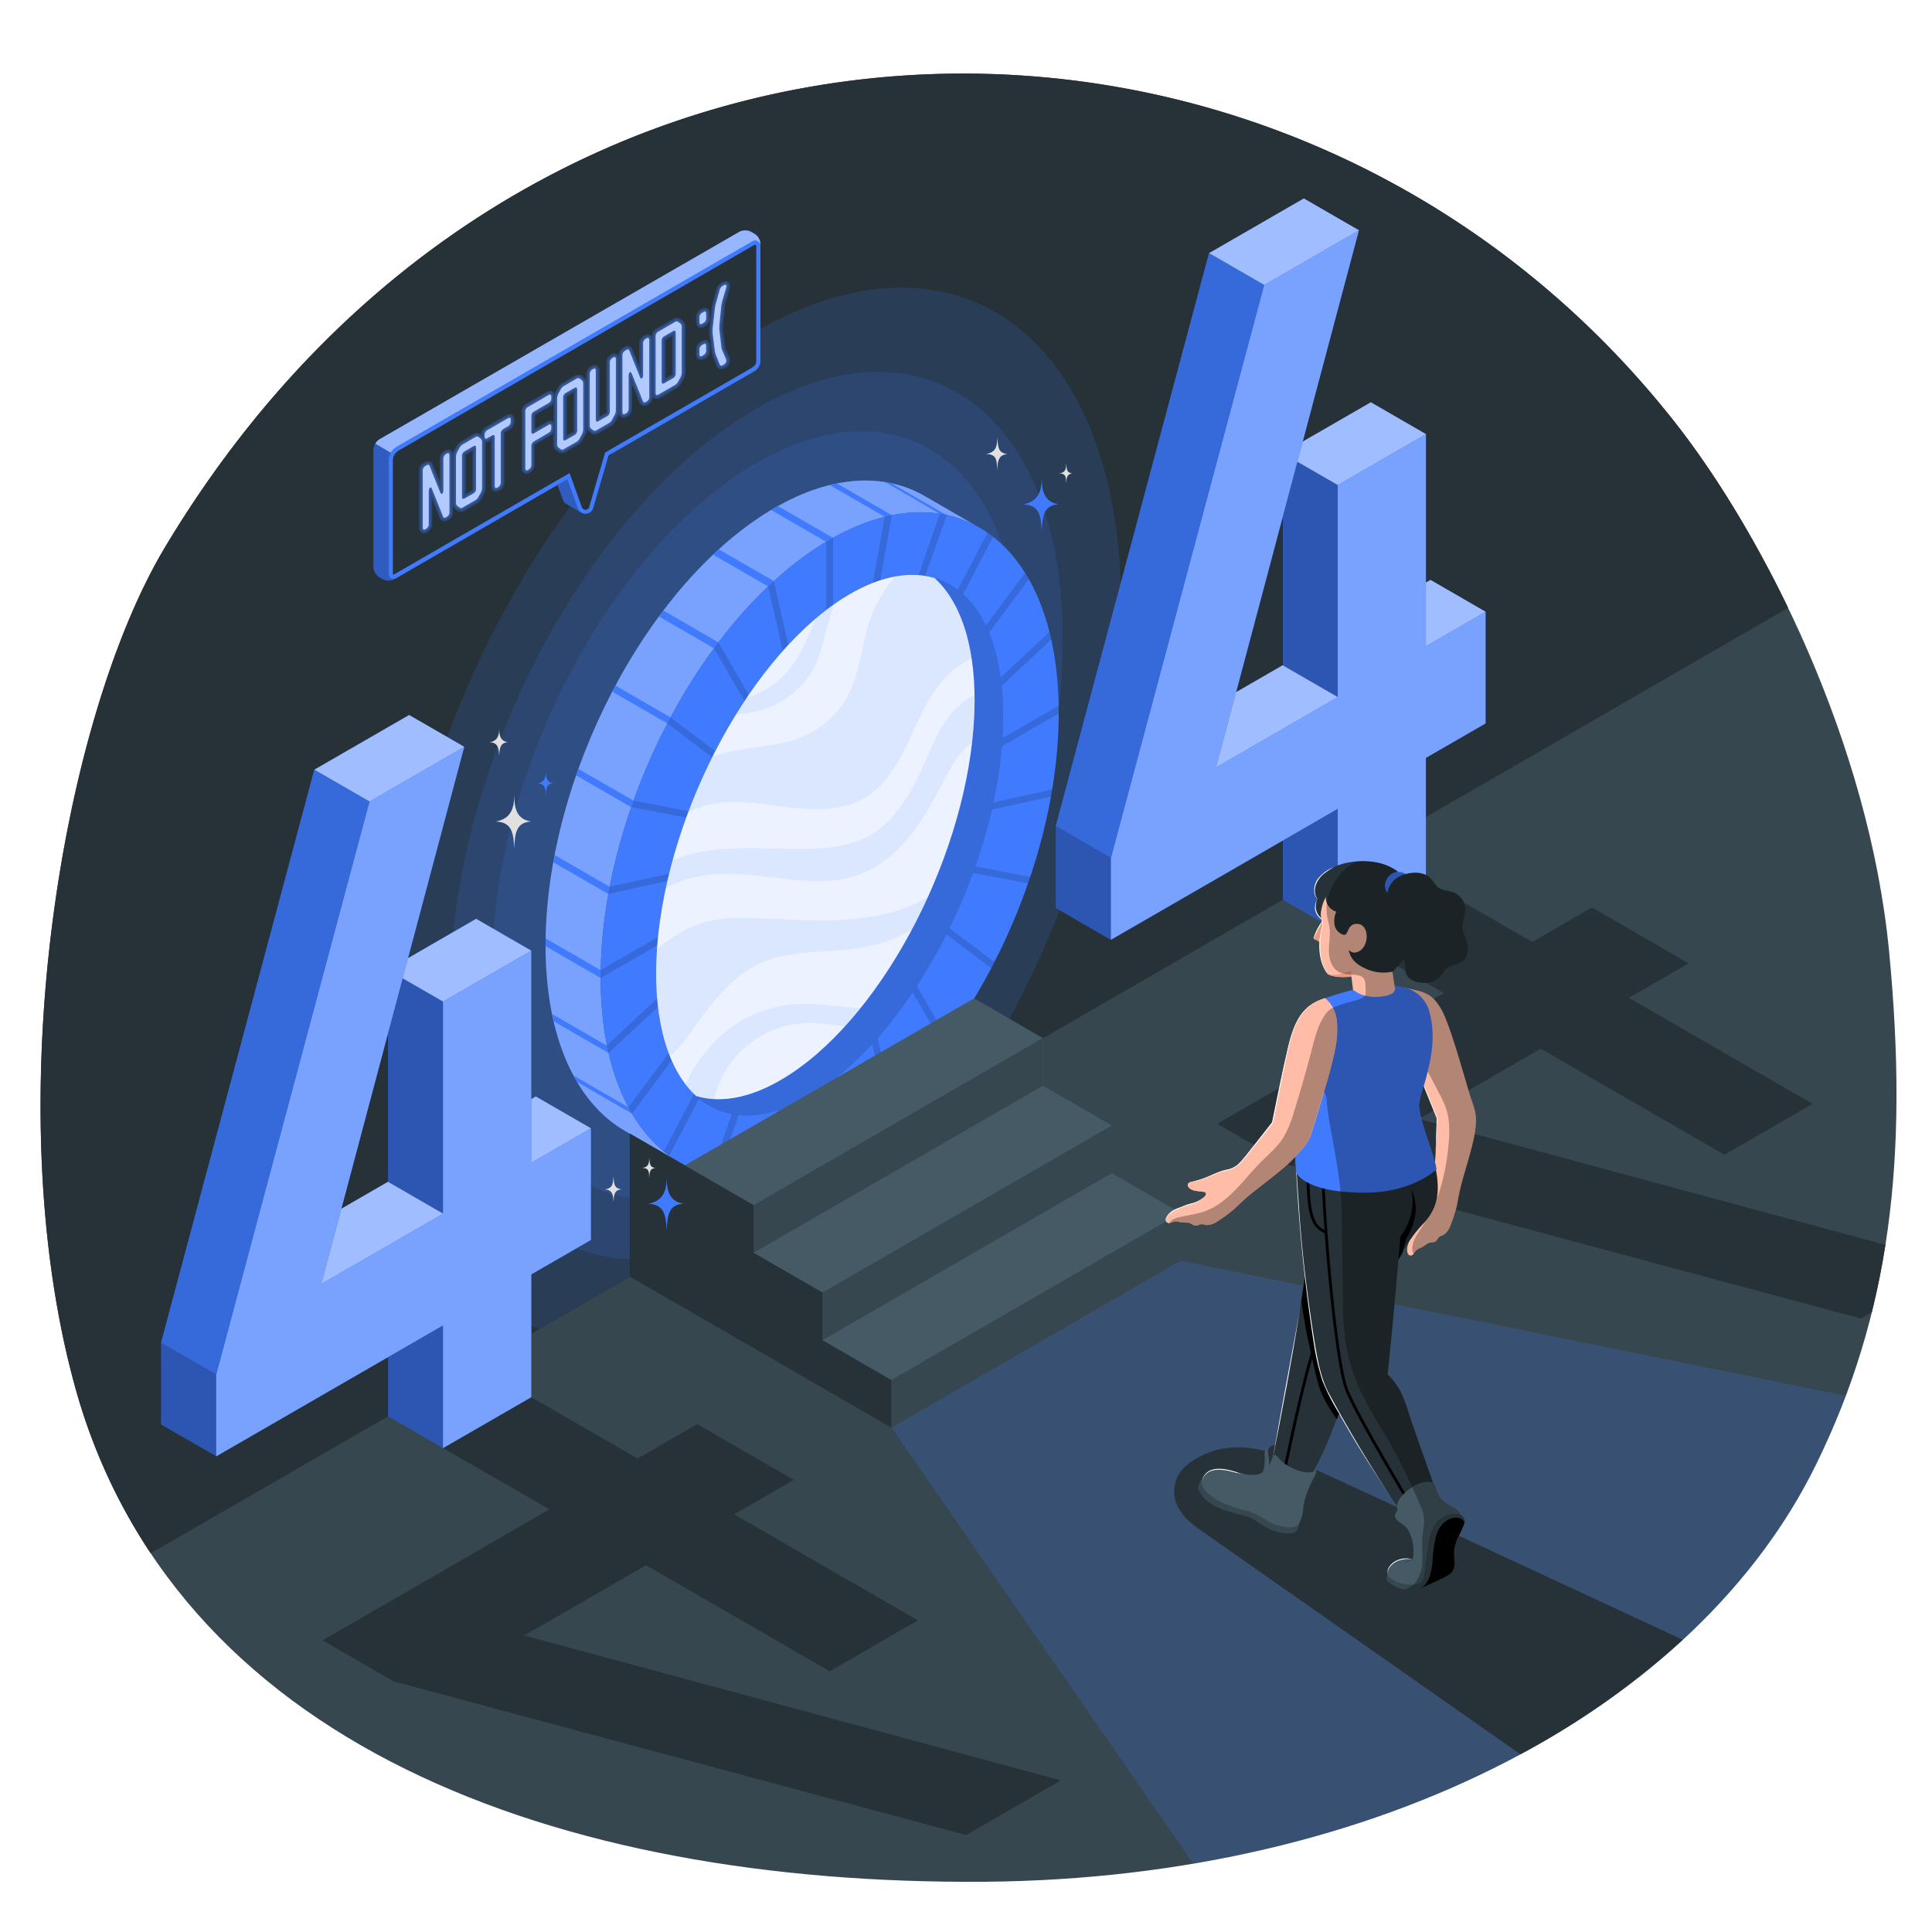 <svg class="animated" id="freepik_stories-404-error-with-portals" xmlns="http://www.w3.org/2000/svg" viewBox="0 0 500 500" version="1.1" xmlns:xlink="http://www.w3.org/1999/xlink" xmlns:svgjs="http://svgjs.com/svgjs"><style>svg#freepik_stories-404-error-with-portals:not(.animated) .animable {opacity: 0;}svg#freepik_stories-404-error-with-portals.animated #freepik--Portal--inject-26 {animation: 6s Infinite  linear heartbeat;animation-delay: 0s;}svg#freepik_stories-404-error-with-portals.animated #freepik--Character--inject-26 {animation: 6s Infinite  linear shake;animation-delay: 0s;}            @keyframes heartbeat {                0% {                    transform: scale(1);                }                10% {                    transform: scale(1.1);                }                30% {                    transform: scale(1);                }                40% {                    transform: scale(1);                }                50% {                    transform: scale(1.1);                }                60% {                    transform: scale(1);                }                100% {                    transform: scale(1);                }            }                    @keyframes shake {                10%, 90% {                    transform: translate3d(-1px, 0, 0);                  }                  20%, 80% {                    transform: translate3d(2px, 0, 0);                  }                  30%, 50%, 70% {                    transform: translate3d(-4px, 0, 0);                  }                  40%, 60% {                    transform: translate3d(4px, 0, 0);                  }            }        </style><g id="freepik--Background--inject-26" class="animable" style="transform-origin: 250.652px 253.027px;"><g id="freepik--background--inject-26" class="animable" style="transform-origin: 250.652px 253.027px;"><path d="M488.89,246.17c-5.18-53.7-32.15-107.27-55.41-136.86C334.86-16.09,137-15.85,42.68,141.66,16.09,186.08-.6,284.85,19.15,357.9,44.42,451.4,144,487.81,254.74,487,358.21,486.15,439.57,441.16,470,379,489.09,340.13,494.07,299.87,488.89,246.17Z" style="fill: rgb(55, 71, 79); transform-origin: 250.652px 253.027px;" id="els6s1b9xss5s" class="animable"></path><path d="M42.68,141.66C16.09,186.08-.6,284.85,19.15,357.9A148.64,148.64,0,0,0,39,402h0l110-63.47,93.7-54.09h0L462.76,157.32h0c-9.16-19-19.54-35.62-29.27-48C334.86-16.09,137-15.85,42.68,141.66Z" style="fill: rgb(38, 50, 56); transform-origin: 236.628px 210.521px;" id="eltulidp3ngnk" class="animable"></path></g></g><g id="freepik--Portal--inject-26" class="animable" style="transform-origin: 289.565px 278.351px;"><g id="freepik--portal--inject-26" class="animable" style="transform-origin: 289.565px 278.351px;"><g id="el4zr071lfp0g"><path d="M305.54,326.27V313.93l-17.82-10.29V291.3L269.9,281V268.67l-17.81-10.29-77,42,20,11.49v12.34l17.82,10.28v12.35l17.82,10.28v12.35l78.06,112.81C386.09,469.23,445.1,429.87,470,379q4.32-8.82,7.69-17.77h0Z" style="fill: rgb(64, 123, 255); opacity: 0.2; transform-origin: 326.39px 370.33px;" class="animable"></path></g><g id="elvku1k7qcg7g"><path d="M195.78,85.7c-52.1,30-94.34,110.4-94.34,179.62,0,41.13,14.92,69.06,38,78.66l9.53-5.5,93.7-54.09h0l9.77-5.64c22.91-36.05,37.72-81,37.72-122C290.12,87.55,247.89,55.73,195.78,85.7Z" style="fill: rgb(64, 123, 255); opacity: 0.15; transform-origin: 195.8px 209.201px;" class="animable"></path></g><g id="ellvanok3iwxl"><path d="M195.78,105.72c-43.78,25.2-79.27,92.76-79.27,150.93s35.49,84.91,79.27,59.73,79.28-92.77,79.28-150.94S239.57,80.53,195.78,105.72Z" style="fill: rgb(64, 123, 255); opacity: 0.15; transform-origin: 195.785px 211.047px;" class="animable"></path></g><g id="elyjrer3l0kz"><path d="M195.78,119.83c-37.78,21.82-68.41,80.34-68.41,130.71s30.63,73.54,68.41,51.73,68.41-80.34,68.41-130.72S233.57,98,195.78,119.83Z" style="fill: rgb(64, 123, 255); opacity: 0.15; transform-origin: 195.78px 211.044px;" class="animable"></path></g><path d="M155.44,252.93c0-43.64,26.54-94.34,59.27-113.25,14.43-8.32,27.64-9.09,37.91-3.61l-13.31-7.7c-10.4-6-24-5.5-38.84,3.08-32.75,18.91-59.28,69.61-59.28,113.25,0,23.89,7.95,40.71,20.52,47.95,2.15,1.23,10.14,5.86,13.4,7.74C163,292.88,155.44,276.28,155.44,252.93Z" style="fill: rgb(64, 123, 255); transform-origin: 196.905px 212.375px;" id="el4hdwsig29ci" class="animable"></path><g id="elvsh8q27eluo"><path d="M155.44,252.93c0-43.64,26.54-94.34,59.27-113.25,14.43-8.32,27.64-9.09,37.91-3.61l-13.31-7.7c-10.4-6-24-5.5-38.84,3.08-32.75,18.91-59.28,69.61-59.28,113.25,0,23.89,7.95,40.71,20.52,47.95,2.15,1.23,10.14,5.86,13.4,7.74C163,292.88,155.44,276.28,155.44,252.93Z" style="fill: rgb(255, 255, 255); opacity: 0.3; transform-origin: 196.905px 212.375px;" class="animable"></path></g><path d="M238,148.83c5.17,6.9,7.94,17.88,7.32,32.16-1.49,35-22.78,76.64-47.54,92.93-7.52,4.95-14.51,7-20.53,6.45,7.52,10,20.12,11.43,34.78,1.78,24.77-16.29,46.06-57.9,47.55-92.94C260.6,164.83,251.78,150.06,238,148.83Z" style="fill: rgb(64, 123, 255); transform-origin: 218.455px 218.754px;" id="elp1tbgx8h959" class="animable"></path><g id="elpqb6smgb4ec"><path d="M238,148.83c5.17,6.9,7.94,17.88,7.32,32.16-1.49,35-22.78,76.64-47.54,92.93-7.52,4.95-14.51,7-20.53,6.45,7.52,10,20.12,11.43,34.78,1.78,24.77-16.29,46.06-57.9,47.55-92.94C260.6,164.83,251.78,150.06,238,148.83Z" style="opacity: 0.15; transform-origin: 218.455px 218.754px;" class="animable"></path></g><path d="M170.54,159.55l14.25,8.23,1.14-1.53L171.68,158C171.29,158.53,170.92,159,170.54,159.55Z" style="fill: rgb(64, 123, 255); transform-origin: 178.235px 162.89px;" id="elclku2y1oe9r" class="animable"></path><path d="M164,207.21,149.7,199c-.2.55-.39,1.12-.58,1.68l14.25,8.23C163.57,208.33,163.75,207.76,164,207.21Z" style="fill: rgb(64, 123, 255); transform-origin: 156.56px 203.955px;" id="elqbyc478yuj" class="animable"></path><path d="M229,124.74,243.26,133c.58.1,1.16.2,1.73.32l-14.26-8.23C230.16,124.94,229.58,124.83,229,124.74Z" style="fill: rgb(64, 123, 255); transform-origin: 236.995px 129.03px;" id="el5ai98493ybw" class="animable"></path><path d="M157.45,231.38c.11-.62.23-1.25.35-1.87l-14.25-8.23c-.13.62-.25,1.24-.36,1.87Z" style="fill: rgb(64, 123, 255); transform-origin: 150.495px 226.33px;" id="elqoxn1w9iih9" class="animable"></path><path d="M184.55,143.55l14.25,8.23c.49-.47,1-.94,1.48-1.39L186,142.16C185.53,142.61,185,143.08,184.55,143.55Z" style="fill: rgb(64, 123, 255); transform-origin: 192.415px 146.97px;" id="elytq4hrzkk2" class="animable"></path><path d="M157.52,272.52c-.13-.55-.25-1.11-.37-1.67l-.11-.25-14.18-8.19c.13.64.26,1.27.41,1.89Z" style="fill: rgb(64, 123, 255); transform-origin: 150.19px 267.465px;" id="eli71r9fok5ed" class="animable"></path><path d="M216.57,125.11c-.6.12-1.22.28-1.83.43L229,133.77c.62-.16,1.24-.3,1.85-.42Z" style="fill: rgb(64, 123, 255); transform-origin: 222.795px 129.44px;" id="elyivbfvbdu7m" class="animable"></path><path d="M215.6,139.2,201.35,131c-.3.17-.59.31-.88.48l-.87.53,14.25,8.23.86-.53Z" style="fill: rgb(64, 123, 255); transform-origin: 207.6px 135.62px;" id="el96mnby4ndal" class="animable"></path><path d="M158.46,179l14.25,8.23.84-1.56-14.25-8.23C159,177.94,158.73,178.46,158.46,179Z" style="fill: rgb(64, 123, 255); transform-origin: 166.005px 182.335px;" id="el6ws6ra389ix" class="animable"></path><path d="M163.57,288.22c-.32-.55-.62-1.1-.93-1.67l-14.24-8.22c.3.57.62,1.12.94,1.67Z" style="fill: rgb(64, 123, 255); transform-origin: 155.985px 283.275px;" id="elbean60a3q2m" class="animable"></path><path d="M141.19,244.86l14.25,8.24v-.17c0-.61,0-1.24,0-1.86l-14.26-8.23c0,.62,0,1.25,0,1.86Z" style="fill: rgb(64, 123, 255); transform-origin: 148.31px 247.97px;" id="elqqgsphcz2g" class="animable"></path><path d="M214.71,139.68c-32.73,18.91-59.27,69.61-59.27,113.25s26.54,63.71,59.27,44.81S274,228.14,274,184.49,247.45,120.78,214.71,139.68Zm44.84,49.53c-1.49,35-22.78,76.64-47.55,92.93s-43.62,1.1-42.13-33.93,22.8-76.64,47.55-92.93S261.05,154.18,259.55,189.21Z" style="fill: rgb(64, 123, 255); transform-origin: 214.72px 218.709px;" id="elovdftfj2rta" class="animable"></path><g id="el0g3y5pwieuvg"><g style="opacity: 0.15; transform-origin: 214.73px 218.645px;" class="animable"><path d="M202.58,168.45c.48-.53.95-1.07,1.44-1.59l-3.75-16.47c-.5.45-1,.91-1.48,1.38Z" id="elryjm6q1nzb" class="animable" style="transform-origin: 201.405px 159.42px;"></path><path d="M213.84,140.2v17.66c.58-.45,1.16-.89,1.75-1.31V139.19l-.88.49Z" id="els6w1wkdt5of" class="animable" style="transform-origin: 214.715px 148.525px;"></path><path d="M225.89,150.84c.64-.25,1.28-.48,1.91-.68l3-16.82c-.61.12-1.23.26-1.85.41Z" id="elikvf7vkr9" class="animable" style="transform-origin: 228.345px 142.09px;"></path><path d="M177.57,211.61l.63-1.66L164,207.2c-.2.56-.4,1.12-.59,1.68Z" id="elysmj57uhn4" class="animable" style="transform-origin: 170.805px 209.405px;"></path><path d="M184.3,196l.8-1.6-11.56-8.74-.83,1.57Z" id="elnth6ywrbb" class="animable" style="transform-origin: 178.905px 190.83px;"></path><path d="M271.57,163.53,259,175.32c.1.7.19,1.41.27,2.15l12.81-12C271.89,164.83,271.74,164.17,271.57,163.53Z" id="el5f83256c5b" class="animable" style="transform-origin: 265.54px 170.5px;"></path><path d="M170.3,242.5l-14.84,8.56c0,.63,0,1.25,0,1.87v.17l14.66-8.46C170.15,243.93,170.23,243.21,170.3,242.5Z" id="eldyqp98sql6" class="animable" style="transform-origin: 162.88px 247.8px;"></path><path d="M172.7,228c.15-.63.31-1.26.46-1.9l-15.37,3.39c-.12.62-.24,1.25-.35,1.87Z" id="el37yqz38lwby" class="animable" style="transform-origin: 165.3px 228.73px;"></path><path d="M237.7,148.82c.61.05,1.2.12,1.78.22L245,133.27c-.58-.12-1.16-.23-1.75-.33Z" id="elhxf2fnvxjyu" class="animable" style="transform-origin: 241.35px 140.99px;"></path><path d="M255.14,161.94c.28.59.55,1.21.81,1.84l10.3-13.87c-.31-.56-.64-1.1-1-1.63Z" id="eljpbwmm4zdzm" class="animable" style="transform-origin: 260.695px 156.03px;"></path><path d="M247.86,152.65c.47.36.93.74,1.38,1.15L257,138.94c-.47-.37-.94-.72-1.43-1.06Z" id="elov8au4kop7" class="animable" style="transform-origin: 252.43px 145.84px;"></path><path d="M192.67,181.44l1.08-1.63-7.83-13.57-1.14,1.54Z" id="elecny3f993ue" class="animable" style="transform-origin: 189.265px 173.84px;"></path><path d="M227.15,268.63c-.47.55-1,1.08-1.43,1.6l3.75,16.52c.5-.45,1-.94,1.48-1.41Z" id="elv4d6ha39dne" class="animable" style="transform-origin: 228.335px 277.69px;"></path><path d="M245.74,240.22c-.26.54-.53,1.07-.8,1.6l11.59,8.76.81-1.59Z" id="elwp094o13d9" class="animable" style="transform-origin: 251.14px 245.4px;"></path><path d="M237.28,255.2l-1.08,1.64,7.85,13.6c.38-.51.77-1,1.14-1.53Z" id="elcoakgpe3tti" class="animable" style="transform-origin: 240.695px 262.82px;"></path><path d="M252.42,224.23c-.2.56-.39,1.12-.6,1.67l14.2,2.74c.2-.56.39-1.12.58-1.68Z" id="elhyc3q8naj0g" class="animable" style="transform-origin: 259.21px 226.435px;"></path><path d="M257.11,207.64c-.13.63-.26,1.26-.41,1.88L272,206.17c.11-.63.21-1.25.32-1.87Z" id="eluza88jyqx8n" class="animable" style="transform-origin: 264.51px 206.91px;"></path><path d="M274,182.65,259.44,191c0,.7-.09,1.4-.14,2.11L274,184.66v-.17C274,183.87,274,183.26,274,182.65Z" id="elmbbfvowkazg" class="animable" style="transform-origin: 266.65px 187.88px;"></path><path d="M215.59,297.21V279.57c-.58.45-1.17.89-1.75,1.31v17.36l.87-.5C215,297.57,215.3,297.38,215.59,297.21Z" id="ellx4s9mqfk4a" class="animable" style="transform-origin: 214.715px 288.905px;"></path><path d="M173.81,274.44c-.27-.61-.53-1.24-.78-1.9l-10.39,14c.3.57.62,1.13.94,1.67Z" id="elelvdyit5oxf" class="animable" style="transform-origin: 168.225px 280.375px;"></path><path d="M180.94,284.29c-.46-.38-.91-.78-1.35-1.21L171.79,298c.46.38.93.74,1.41,1.09Z" id="el637gl8700r5" class="animable" style="transform-origin: 176.365px 291.085px;"></path><path d="M203.2,286.73c-.64.24-1.27.45-1.9.65l-3,16.77c.62-.12,1.24-.25,1.86-.4Z" id="el0pr0wbyq42r" class="animable" style="transform-origin: 200.75px 295.44px;"></path><path d="M191.15,288.56c-.6-.06-1.18-.15-1.76-.26L183.93,304c.58.14,1.16.25,1.74.35Z" id="el5g6fytduswf" class="animable" style="transform-origin: 187.54px 296.325px;"></path><path d="M170.27,260.61c-.08-.72-.15-1.46-.21-2.21l-13,12.13c.14.67.28,1.33.43,2Z" id="ellgekzqlsfab" class="animable" style="transform-origin: 163.665px 265.465px;"></path></g></g><polygon points="230.71 369.48 162.97 330.37 162.97 293.34 177.23 301.57 195.07 311.88 195.07 324.22 212.89 334.5 212.89 346.85 230.71 357.13 230.71 369.48" style="fill: rgb(38, 50, 56); transform-origin: 196.84px 331.41px;" id="elx2zzl1irq" class="animable"></polygon><polygon points="177.25 301.59 252.09 258.38 269.9 268.67 195.07 311.88 177.25 301.59" style="fill: rgb(69, 90, 100); transform-origin: 223.575px 285.13px;" id="elg8gebd4f1ls" class="animable"></polygon><polygon points="195.07 311.88 195.07 324.22 269.9 281.01 269.9 268.67 195.07 311.88" style="fill: rgb(55, 71, 79); transform-origin: 232.485px 296.445px;" id="elbuyt2hsvokn" class="animable"></polygon><polygon points="195.07 324.22 269.9 281.01 287.72 291.3 212.89 334.5 195.07 324.22" style="fill: rgb(69, 90, 100); transform-origin: 241.395px 307.755px;" id="elh267tsevi8c" class="animable"></polygon><polygon points="212.89 334.5 212.89 346.85 287.72 303.64 287.72 291.3 212.89 334.5" style="fill: rgb(55, 71, 79); transform-origin: 250.305px 319.075px;" id="elrlley4p326" class="animable"></polygon><polygon points="212.89 346.85 287.72 303.64 305.54 313.93 230.71 357.13 212.89 346.85" style="fill: rgb(69, 90, 100); transform-origin: 259.215px 330.385px;" id="elkn3k1nmsfu" class="animable"></polygon><polygon points="230.71 357.13 230.71 369.48 305.54 326.27 305.54 313.93 230.71 357.13" style="fill: rgb(55, 71, 79); transform-origin: 268.125px 341.705px;" id="el16lvr6rpzru" class="animable"></polygon><path d="M252.14,185c-1.49,35-22.79,76.64-47.55,92.94-9.2,6.05-17.58,7.76-24.42,5.71-7-6.39-11-18.63-10.3-35.42,1.5-35,22.8-76.64,47.55-92.93,9.21-6.06,17.61-7.76,24.44-5.7C248.9,156,252.86,168.2,252.14,185Z" style="fill: rgb(64, 123, 255); transform-origin: 211.007px 216.621px;" id="elx0ux2r9wow" class="animable"></path><g id="elaq4vd0p5ep9"><path d="M252.14,185c-1.49,35-22.79,76.64-47.55,92.94-9.2,6.05-17.58,7.76-24.42,5.71-7-6.39-11-18.63-10.3-35.42,1.5-35,22.8-76.64,47.55-92.93,9.21-6.06,17.61-7.76,24.44-5.7C248.9,156,252.86,168.2,252.14,185Z" style="fill: rgb(255, 255, 255); opacity: 0.9; transform-origin: 211.007px 216.621px;" class="animable"></path></g><g id="eldf7yxm139qo"><path d="M204.48,260a32.52,32.52,0,0,0-20.16,10.25,37.89,37.89,0,0,0-6.88,10.39,23.77,23.77,0,0,0,2.73,3,20.26,20.26,0,0,0,4.52.78c.4-1,.7-2.05,1.05-3.06a25.4,25.4,0,0,1,22.74-16.61c3.43-.09,6.83.53,10.24.8,1.35-1.49,2.67-3,4-4.64C216.68,260.6,210.45,259.4,204.48,260ZM203,208.79c7,.91,14.64,1.3,20.76-2.28,6.93-4.06,10.22-12.11,13.56-19.4,3.11-6.77,7.36-13.92,14.15-16.54-1.41-9.47-4.79-16.6-9.62-21a21.52,21.52,0,0,0-10.13-.43,34.2,34.2,0,0,0-7.22,13.44c-1.6,5.6-2.16,11.55-4.73,16.76a24,24,0,0,1-12.49,11.53c-4.28,1.7-8.93,2.11-13.48,2.81a69.34,69.34,0,0,0-9.39,2.06,145.35,145.35,0,0,0-6.34,14.51,24.93,24.93,0,0,1,3.82-1.57C188.68,206.59,196,207.89,203,208.79Zm7.16-35c2.24-3.87,3-8.38,4.23-12.69.44-1.61,1-3.18,1.52-4.75q-2.4,1.69-4.76,3.68c-2.26,5.49-4.46,11-8.63,15.14a21.33,21.33,0,0,1-7.45,4.74,8.47,8.47,0,0,1-1.62.37q-1.53,2.25-3,4.6a38.12,38.12,0,0,0,6.68-1.14A23.2,23.2,0,0,0,210.17,173.76Zm42,6.07a19.64,19.64,0,0,0-5.24,3.95c-3.72,4.08-5.72,9.37-8,14.41-3.18,7.18-7.33,14.49-14.24,18.21-4.6,2.47-10,3.09-15.17,3.23-9.85.27-19.85-1-29.48,1.11a34.13,34.13,0,0,0-6.06,1.93q-1,3.59-1.75,7.15a32.81,32.81,0,0,1,7.07-2.75c14.23-3.6,30,4.3,43.63-1,10-3.91,16.09-13.84,21-23.38,2-3.89,4.15-8,7.6-10.58q.4-3.57.56-7.08C252.21,183.21,252.23,181.5,252.2,179.83Zm-35.5,58.29c-7.7.28-15.39-.44-23.09-.55a37.82,37.82,0,0,0-11.72,1.2,33.64,33.64,0,0,0-9.32,4.89c-.87.62-1.71,1.26-2.54,1.91-.06.89-.12,1.77-.16,2.64-.43,10.15.86,18.62,3.49,25.16a27.37,27.37,0,0,0,4.5-5c5.29-7.15,10.39-15.06,18.41-18.89,8.61-4.11,18.76-2.64,28.12-4.52A39,39,0,0,0,236,240.58q2.22-4.16,4.19-8.48c-.4.24-.81.47-1.22.7C232.2,236.51,224.39,237.84,216.7,238.12Z" style="fill: rgb(64, 123, 255); opacity: 0.1; transform-origin: 210.98px 216.575px;" class="animable"></path></g></g></g><g id="freepik--Sparkles--inject-26" class="animable" style="transform-origin: 206.66px 215.81px;"><g id="freepik--sparkles--inject-26" class="animable" style="transform-origin: 206.66px 215.81px;"><path d="M269.61,123.37c0,3.4-.64,6.42-4.8,7.15,4.26.18,4.56,3,4.8,6.94.14-3.91.51-6.76,4.37-6.94C270,129.86,269.61,126.77,269.61,123.37Z" style="fill: rgb(64, 123, 255); transform-origin: 269.395px 130.415px;" id="elk4m744j34ka" class="animable"></path><path d="M172.55,304.38c0,3.4-.64,6.42-4.8,7.15,4.26.18,4.56,3,4.8,6.94.14-3.92.51-6.76,4.37-6.94C172.92,310.86,172.55,307.78,172.55,304.38Z" style="fill: rgb(64, 123, 255); transform-origin: 172.335px 311.425px;" id="elbxqjv2rtz6" class="animable"></path><path d="M141.28,199.62c0,1.49-.28,2.8-2.1,3.12,1.86.08,2,1.33,2.1,3,.06-1.71.22-3,1.91-3C141.44,202.45,141.28,201.11,141.28,199.62Z" style="fill: rgb(64, 123, 255); transform-origin: 141.185px 202.68px;" id="elih1arrov3hb" class="animable"></path><path d="M133.1,205.47c0,3.39-.65,6.41-4.8,7.14,4.26.18,4.56,3,4.8,6.95.13-3.92.5-6.76,4.37-6.95C133.47,212,133.1,208.86,133.1,205.47Z" style="fill: rgb(224, 224, 224); transform-origin: 132.885px 212.515px;" id="elxq8y58sjimh" class="animable"></path><path d="M129.2,188.43c0,1.75-.33,3.29-2.46,3.67,2.18.09,2.34,1.55,2.46,3.56.07-2,.26-3.47,2.25-3.56C129.39,191.76,129.2,190.18,129.2,188.43Z" style="fill: rgb(224, 224, 224); transform-origin: 129.095px 192.045px;" id="elmsoedaqd848" class="animable"></path><path d="M258.06,113.15c0,2-.05,3.9-2.92,4.35,3,0,2.8,1.87,2.95,4.27.08-2.4.29-4.12,2.66-4.23C258.3,117.13,258.37,116,258.06,113.15Z" style="fill: rgb(224, 224, 224); transform-origin: 257.945px 117.46px;" id="elv0o9zko5jqn" class="animable"></path><path d="M283,205.7c-.21,3.75-.51,5.37-3.9,5.82,3.45.19,3.74,2.48,3.94,5.67.11-3.19.39-5.51,3.54-5.67C283.34,211,283.26,209.5,283,205.7Z" style="fill: rgb(224, 224, 224); transform-origin: 282.84px 211.445px;" id="elk2rv34qtyz" class="animable"></path><path d="M158.77,304.41c-.12,2.19-.29,3.13-2.27,3.4,2,.11,2.18,1.43,2.3,3.29.06-1.86.22-3.21,2.06-3.29C159,307.49,158.92,306.63,158.77,304.41Z" style="fill: rgb(224, 224, 224); transform-origin: 158.68px 307.755px;" id="eldz21kjl3k" class="animable"></path><path d="M275.92,119.89c0,1.21,0,2.37-1.77,2.64,1.84,0,1.7,1.13,1.79,2.58.05-1.45.17-2.49,1.6-2.56C276.06,122.3,276.1,121.62,275.92,119.89Z" style="fill: rgb(224, 224, 224); transform-origin: 275.845px 122.5px;" id="el2ubz6e9gsor" class="animable"></path><path d="M279.69,216.6c0,1.2,0,2.36-1.77,2.63,1.83,0,1.69,1.14,1.78,2.59.05-1.45.18-2.5,1.61-2.56C279.83,219,279.87,218.32,279.69,216.6Z" style="fill: rgb(224, 224, 224); transform-origin: 279.615px 219.21px;" id="el36rhtvg41eu" class="animable"></path><path d="M168,299.64c0,1.2,0,2.36-1.77,2.63,1.84,0,1.7,1.13,1.79,2.58.05-1.45.18-2.49,1.61-2.56C168.17,302.05,168.21,301.36,168,299.64Z" style="fill: rgb(224, 224, 224); transform-origin: 167.93px 302.245px;" id="elmi0hjop1tc" class="animable"></path></g></g><g id="freepik--number-2--inject-26" class="animable" style="transform-origin: 380.6px 196.295px;"><path id="freepik--Shadow--inject-26" d="M367.25,289.58l31.49-18.18,47.54,27.44,22.81-13.17-47.53-27.44L437,249.31l-25-14.45-15.44,8.92L369,227.89l-22.82,13.18L373.71,257,315,290.84l18.37,10.6,148.18,39.78,2.88-1.66q2.12-8.52,3.51-17.39Z" style="fill: rgb(38, 50, 56); transform-origin: 401.47px 284.555px;" class="animable"></path><g id="freepik--4--inject-26" class="animable" style="transform-origin: 328.86px 147.3px;"><path d="M370.21,150.09l-1.18.68V112.35l-14.26-8.23L337.13,114.3l14.55-54.7-14.25-8.23L312.9,65.53,273.26,213.75V235l14.25,8.23L332,217.53v15.31l14.26,8.23L369,227.89V196.13l15.43-8.91v-28.9ZM332,172.18l-12.07,7L332,133.76Z" style="fill: rgb(64, 123, 255); transform-origin: 328.845px 147.3px;" id="elqkqswppcyse" class="animable"></path><g id="eldycteomm53l"><path d="M370.21,150.09l-1.18.68V112.35l-14.26-8.23L337.13,114.3l14.55-54.7-14.25-8.23L312.9,65.53,273.26,213.75V235l14.25,8.23L332,217.53v15.31l14.26,8.23L369,227.89V196.13l15.43-8.91v-28.9ZM332,172.18l-12.07,7L332,133.76Z" style="opacity: 0.3; transform-origin: 328.845px 147.3px;" class="animable"></path></g><polygon points="369.02 167.23 369.02 112.35 346.21 125.52 346.21 180.41 314.71 198.59 351.68 59.6 327.15 73.76 287.51 221.98 287.51 243.19 346.21 209.31 346.21 241.07 369.02 227.89 369.02 196.13 384.46 187.22 384.46 158.32 369.02 167.23" style="fill: rgb(64, 123, 255); transform-origin: 335.985px 151.395px;" id="elp681jck4n3t" class="animable"></polygon><g id="el8xvvanptqp"><polygon points="369.02 167.23 369.02 112.35 346.21 125.52 346.21 180.41 314.71 198.59 351.68 59.6 327.15 73.76 287.51 221.98 287.51 243.19 346.21 209.31 346.21 241.07 369.02 227.89 369.02 196.13 384.46 187.22 384.46 158.32 369.02 167.23" style="fill: rgb(255, 255, 255); opacity: 0.3; transform-origin: 335.985px 151.395px;" class="animable"></polygon></g><polygon points="351.68 59.6 337.43 51.37 312.9 65.53 327.15 73.76 351.68 59.6" style="fill: rgb(64, 123, 255); transform-origin: 332.29px 62.565px;" id="elqvqjeqj7lzj" class="animable"></polygon><g id="el881qory4mun"><polygon points="351.68 59.6 337.43 51.37 312.9 65.53 327.15 73.76 351.68 59.6" style="fill: rgb(255, 255, 255); opacity: 0.5; transform-origin: 332.29px 62.565px;" class="animable"></polygon></g><polygon points="354.77 104.12 369.02 112.35 346.21 125.52 335.75 119.48 337.13 114.3 354.77 104.12" style="fill: rgb(64, 123, 255); transform-origin: 352.385px 114.82px;" id="elichtgww1fxb" class="animable"></polygon><g id="eloi089rddp87"><polygon points="354.77 104.12 369.02 112.35 346.21 125.52 335.75 119.48 337.13 114.3 354.77 104.12" style="fill: rgb(255, 255, 255); opacity: 0.5; transform-origin: 352.385px 114.82px;" class="animable"></polygon></g><polygon points="346.21 180.41 331.95 172.18 319.88 179.15 314.71 198.59 346.21 180.41" style="fill: rgb(64, 123, 255); transform-origin: 330.46px 185.385px;" id="elwfeteanpw3g" class="animable"></polygon><g id="el3konyss8sps"><polygon points="346.21 180.41 331.95 172.18 319.88 179.15 314.71 198.59 346.21 180.41" style="fill: rgb(255, 255, 255); opacity: 0.5; transform-origin: 330.46px 185.385px;" class="animable"></polygon></g><polygon points="384.46 158.32 370.21 150.09 369.02 150.77 369.02 167.23 384.46 158.32" style="fill: rgb(64, 123, 255); transform-origin: 376.74px 158.66px;" id="elp6dc4ld1no" class="animable"></polygon><g id="elbiticlzhgvh"><polyline points="369.02 167.23 384.46 158.32 370.21 150.09 369.02 150.77 369.02 167.23" style="fill: rgb(255, 255, 255); opacity: 0.5; transform-origin: 376.74px 158.66px;" class="animable"></polyline></g><polygon points="287.51 221.98 273.26 213.75 312.9 65.53 327.15 73.76 287.51 221.98" style="fill: rgb(64, 123, 255); transform-origin: 300.205px 143.755px;" id="elkcfcwby4ivr" class="animable"></polygon><g id="elbxz78741att"><polygon points="287.51 221.98 273.26 213.75 312.9 65.53 327.15 73.76 287.51 221.98" style="opacity: 0.15; transform-origin: 300.205px 143.755px;" class="animable"></polygon></g></g></g><g id="freepik--number-1--inject-26" class="animable" style="transform-origin: 158.135px 329.98px;"><polygon id="freepik--shadow--inject-26" points="205.45 383 180.42 368.55 164.99 377.46 137.48 361.58 114.66 374.75 142.17 390.63 83.47 424.52 101.84 435.13 250.03 474.91 274.56 460.75 135.7 423.27 167.2 405.08 214.73 432.53 237.55 419.35 190.01 391.91 205.45 383" style="fill: rgb(38, 50, 56); transform-origin: 179.015px 418.245px;" class="animable"></polygon><g id="freepik--4--inject-26" class="animable" style="transform-origin: 97.33px 280.965px;"><path d="M138.66,283.77l-1.18.69V246l-14.26-8.23L105.58,248l14.55-54.7-14.25-8.23L81.35,199.21,41.71,347.44v21.21L56,376.88l44.45-25.66v15.3l14.25,8.23,22.82-13.17V329.81l15.43-8.91V292Zm-38.25,22.09-12.07,7,12.07-45.38Z" style="fill: rgb(64, 123, 255); transform-origin: 97.33px 280.975px;" id="eldco94vb5z0c" class="animable"></path><g id="els69rc9gj7u9"><path d="M138.66,283.77l-1.18.69V246l-14.26-8.23L105.58,248l14.55-54.7-14.25-8.23L81.35,199.21,41.71,347.44v21.21L56,376.88l44.45-25.66v15.3l14.25,8.23,22.82-13.17V329.81l15.43-8.91V292Zm-38.25,22.09-12.07,7,12.07-45.38Z" style="opacity: 0.3; transform-origin: 97.33px 280.975px;" class="animable"></path></g><polygon points="137.48 300.92 137.48 246.03 114.66 259.2 114.66 314.09 83.16 332.27 120.14 193.28 95.61 207.44 55.96 355.66 55.96 376.88 114.66 342.99 114.66 374.75 137.48 361.58 137.48 329.81 152.91 320.9 152.91 292 137.48 300.92" style="fill: rgb(64, 123, 255); transform-origin: 104.435px 285.08px;" id="elikuiskcgo2s" class="animable"></polygon><g id="elaiby9j51dy5"><polygon points="137.48 300.92 137.48 246.03 114.66 259.2 114.66 314.09 83.16 332.27 120.14 193.28 95.61 207.44 55.96 355.66 55.96 376.88 114.66 342.99 114.66 374.75 137.48 361.58 137.48 329.81 152.91 320.9 152.91 292 137.48 300.92" style="fill: rgb(255, 255, 255); opacity: 0.3; transform-origin: 104.435px 285.08px;" class="animable"></polygon></g><polygon points="120.14 193.28 105.88 185.05 81.35 199.21 95.61 207.44 120.14 193.28" style="fill: rgb(64, 123, 255); transform-origin: 100.745px 196.245px;" id="elpc46rfnvs3s" class="animable"></polygon><g id="elt16j0c81dlb"><polygon points="120.14 193.28 105.88 185.05 81.35 199.21 95.61 207.44 120.14 193.28" style="fill: rgb(255, 255, 255); opacity: 0.5; transform-origin: 100.745px 196.245px;" class="animable"></polygon></g><polygon points="123.22 237.8 137.48 246.03 114.66 259.2 104.2 253.17 105.58 247.99 123.22 237.8" style="fill: rgb(64, 123, 255); transform-origin: 120.84px 248.5px;" id="el4eqn43fzdgg" class="animable"></polygon><g id="elqut03emaw8d"><polygon points="123.22 237.8 137.48 246.03 114.66 259.2 104.2 253.17 105.58 247.99 123.22 237.8" style="fill: rgb(255, 255, 255); opacity: 0.5; transform-origin: 120.84px 248.5px;" class="animable"></polygon></g><polygon points="114.66 314.09 100.41 305.86 88.34 312.83 83.16 332.27 114.66 314.09" style="fill: rgb(64, 123, 255); transform-origin: 98.91px 319.065px;" id="el65z1ru6h29o" class="animable"></polygon><g id="elb3n34zv10gv"><polygon points="114.66 314.09 100.41 305.86 88.34 312.83 83.16 332.27 114.66 314.09" style="fill: rgb(255, 255, 255); opacity: 0.5; transform-origin: 98.91px 319.065px;" class="animable"></polygon></g><polygon points="152.91 292 138.66 283.77 137.48 284.46 137.48 300.92 152.91 292" style="fill: rgb(64, 123, 255); transform-origin: 145.195px 292.345px;" id="el59k4j87xn18" class="animable"></polygon><g id="eldb7oirmdns6"><polyline points="137.48 300.92 152.91 292 138.66 283.77 137.48 284.46 137.48 300.92" style="fill: rgb(255, 255, 255); opacity: 0.5; transform-origin: 145.195px 292.345px;" class="animable"></polyline></g><polygon points="55.96 355.66 41.71 347.44 81.35 199.21 95.61 207.44 55.96 355.66" style="fill: rgb(64, 123, 255); transform-origin: 68.66px 277.435px;" id="elts1kyv2rs2e" class="animable"></polygon><g id="ele62myylydpr"><polygon points="55.96 355.66 41.71 347.44 81.35 199.21 95.61 207.44 55.96 355.66" style="opacity: 0.15; transform-origin: 68.66px 277.435px;" class="animable"></polygon></g></g></g><g id="freepik--speech-bubble--inject-26" class="animable" style="transform-origin: 146.725px 104.937px;"><g id="freepik--speech-bubble--inject-26" class="animable" style="transform-origin: 146.725px 104.937px;"><g id="freepik--speech-bubble--inject-26" class="animable" style="transform-origin: 146.725px 104.937px;"><path d="M153.37,113.46c.58-2.74-10.59,3.71-11.17,6.45l3.6,9.69a1.49,1.49,0,0,0,.6.7c.79.49,3.7,2.13,3.95,2.28a1.55,1.55,0,0,0,2.3-.85l4.67-16C157.61,114.39,153.37,113.46,153.37,113.46Z" style="fill: rgb(64, 123, 255); transform-origin: 149.767px 122.806px;" id="el3ld1mn7o1zh" class="animable"></path><g id="elvtp6mj1huco"><path d="M153.37,113.46c.58-2.74-10.59,3.71-11.17,6.45l3.6,9.69a1.49,1.49,0,0,0,.6.7c.79.49,3.7,2.13,3.95,2.28a1.55,1.55,0,0,0,2.3-.85l4.67-16C157.61,114.39,153.37,113.46,153.37,113.46Z" style="opacity: 0.25; transform-origin: 149.767px 122.806px;" class="animable"></path></g><path d="M191.35,60l-93.2,53.76a3.33,3.33,0,0,0-1.49,2.6v30.41a3.28,3.28,0,0,0,1.5,2.59l.93.54a3.34,3.34,0,0,0,3,0L195.29,96a3.29,3.29,0,0,0,1.5-2.59V63.08a3.28,3.28,0,0,0-1.5-2.59l-.94-.54A3.34,3.34,0,0,0,191.35,60Z" style="fill: rgb(64, 123, 255); transform-origin: 146.725px 104.937px;" id="el5o2ngrcd0y5" class="animable"></path><g id="eluf6oa06luvk"><path d="M191.35,60l-93.2,53.76a3.33,3.33,0,0,0-1.49,2.6v30.41a3.28,3.28,0,0,0,1.5,2.59l.93.54a3.34,3.34,0,0,0,3,0L195.29,96a3.29,3.29,0,0,0,1.5-2.59V63.08a3.28,3.28,0,0,0-1.5-2.59l-.94-.54A3.34,3.34,0,0,0,191.35,60Z" style="opacity: 0.25; transform-origin: 146.725px 104.937px;" class="animable"></path></g><path d="M196.79,63.08v.59a1.38,1.38,0,0,0-2.07-1.2l-92.06,53.18a4.05,4.05,0,0,0-1.51,1.51s0,0,0,0l-4-2.34a3,3,0,0,1,1.08-1.14L191.35,60a3.34,3.34,0,0,1,3,0l.94.54A3.28,3.28,0,0,1,196.79,63.08Z" style="fill: rgb(64, 123, 255); transform-origin: 146.97px 88.402px;" id="el9dpb63zvx49" class="animable"></path><g id="elzd91816iinf"><path d="M196.79,63.08v.59a1.38,1.38,0,0,0-2.07-1.2l-92.06,53.18a4.05,4.05,0,0,0-1.51,1.51s0,0,0,0l-4-2.34a3,3,0,0,1,1.08-1.14L191.35,60a3.34,3.34,0,0,1,3,0l.94.54A3.28,3.28,0,0,1,196.79,63.08Z" style="fill: rgb(255, 255, 255); opacity: 0.45; transform-origin: 146.97px 88.402px;" class="animable"></path></g><path d="M195.41,62.82a.79.79,0,0,0-.42.12l-92.06,53.18a3.59,3.59,0,0,0-1.79,3.11v29.08c0,.29,0,.94.6.94a1.36,1.36,0,0,0,.66-.21l44.72-25.83,3,8.28a1.56,1.56,0,0,0,2.91-.14l4-13.88,37.4-21.59c1.25-.71,1.8-1.44,1.8-2.35V63.67A.85.85,0,0,0,195.41,62.82Z" style="fill: rgb(38, 50, 56); transform-origin: 148.685px 106.035px;" id="elbzilce6ssuo" class="animable"></path><path d="M101.74,149.79c-.69,0-1.14-.58-1.14-1.48V119.23a4.13,4.13,0,0,1,2.06-3.57l92.06-53.18a1.33,1.33,0,0,1,.69-.19,1.39,1.39,0,0,1,1.38,1.38V93.53a3.42,3.42,0,0,1-2.07,2.82l-37.21,21.48-4,13.67a2.07,2.07,0,0,1-1.89,1.46,2.09,2.09,0,0,1-2-1.25L146.83,124l-44.16,25.51A1.87,1.87,0,0,1,101.74,149.79Zm93.67-86.43a.28.28,0,0,0-.15,0L103.2,116.58a3.08,3.08,0,0,0-1.53,2.65v29.08a.88.88,0,0,0,.08.42,1.12,1.12,0,0,0,.38-.15l45.27-26.15,3.2,8.88a1,1,0,0,0,1.9-.13l4.1-14.06.18-.11,37.4-21.59c1.35-.78,1.54-1.39,1.54-1.89V63.67A.32.32,0,0,0,195.41,63.36Z" style="fill: rgb(64, 123, 255); transform-origin: 148.695px 106.04px;" id="eln7xqbl6t02" class="animable"></path></g><g id="elyp1ccwklbus"><path d="M109.74,138c-.59,0-1.29-.41-1.29-1.58V121.92a2.35,2.35,0,0,1,1.16-2.15l.34-.2a1.74,1.74,0,0,1,.84-.24,1.39,1.39,0,0,1,1.31,1l1.7,4.25v-5.73a2.36,2.36,0,0,1,1.16-2.15l.19-.11a1.64,1.64,0,0,1,.82-.24,1.24,1.24,0,0,1,1.22,1,5.6,5.6,0,0,1,.31-.79l.55-1a3.16,3.16,0,0,1,1.2-1.32l3.31-1.91a1.84,1.84,0,0,1,.93-.27,1.54,1.54,0,0,1,1,.36h0a2.35,2.35,0,0,1,1.15-1.88l5.38-3.1a1.59,1.59,0,0,1,.82-.25c.6,0,1.29.42,1.29,1.61V109a2.31,2.31,0,0,1-1.16,2.1l-1.22.71c-.08,0-.21.12-.21.5v12.42a2.36,2.36,0,0,1-1.15,2.15l-.19.11a1.7,1.7,0,0,1-.82.24c-.63,0-1.29-.42-1.29-1.6V113.94l-.5.29a1.62,1.62,0,0,1-.83.25h-.06v11.68a3.92,3.92,0,0,1-.44,1.76l-.55,1.06a3.13,3.13,0,0,1-1.2,1.31l-3.29,1.9a1.85,1.85,0,0,1-1,.28,1.5,1.5,0,0,1-.93-.32l-.57-.42a1.69,1.69,0,0,1-.51-.65v1.37a2.32,2.32,0,0,1-1.16,2.12l-.19.11a1.63,1.63,0,0,1-.84.25,1.39,1.39,0,0,1-1.3-1l-1.86-4.6v6.15a2.34,2.34,0,0,1-1.16,2.13l-.19.11A1.64,1.64,0,0,1,109.74,138Zm11-20.39c-.07,0-.2.12-.2.48v9.66l1.54-.88c.07,0,.2-.12.2-.48v-9.66Zm15.55,5.08c-.59,0-1.29-.41-1.29-1.58V106.63a2.36,2.36,0,0,1,1.16-2.13l5.37-3.09a1.56,1.56,0,0,1,.82-.25,1.22,1.22,0,0,1,1.15.79,4.25,4.25,0,0,1,.21-.49l.55-1a3.1,3.1,0,0,1,1.2-1.32l3.31-1.91a1.81,1.81,0,0,1,.93-.27,1.53,1.53,0,0,1,1,.35l.51.39a1.73,1.73,0,0,1,.52.66V96.94a2.34,2.34,0,0,1,1.16-2.13l.19-.11a1.64,1.64,0,0,1,.82-.24c.59,0,1.29.41,1.29,1.58v11.73l1.53-.89c.08,0,.21-.12.21-.5V93.94A2.34,2.34,0,0,1,158,91.81l.19-.11a1.64,1.64,0,0,1,.82-.24,1.2,1.2,0,0,1,1.08.65v0a2.35,2.35,0,0,1,1.16-2.15l.34-.19a1.59,1.59,0,0,1,.83-.25,1.39,1.39,0,0,1,1.32,1l1.7,4.25V89a2.35,2.35,0,0,1,1.16-2.14l.18-.11a1.61,1.61,0,0,1,.82-.25,1.21,1.21,0,0,1,1.09.67v0A2.34,2.34,0,0,1,169.89,85l4.34-2.5a1.89,1.89,0,0,1,.94-.28,1.56,1.56,0,0,1,1,.36l.51.39a2,2,0,0,1,.72,1.67V96.32a4,4,0,0,1-.44,1.77l-.55,1a3.19,3.19,0,0,1-1.21,1.32L170.84,103a1.7,1.7,0,0,1-.82.24,1.2,1.2,0,0,1-1.09-.65v0a2.35,2.35,0,0,1-1.15,2.13l-.19.1a1.63,1.63,0,0,1-.85.25,1.39,1.39,0,0,1-1.29-.94l-1.87-4.61v6.16a2.34,2.34,0,0,1-1.15,2.12l-.19.11a1.62,1.62,0,0,1-.83.25,1.24,1.24,0,0,1-1.22-1,4.08,4.08,0,0,1-.3.77l-.55,1a3.1,3.1,0,0,1-1.2,1.34l-3.29,1.9a1.9,1.9,0,0,1-.94.27,1.55,1.55,0,0,1-1-.35l-.53-.4a1.83,1.83,0,0,1-.52-.66,3.91,3.91,0,0,1-.44,1.75l-.55,1a3.16,3.16,0,0,1-1.2,1.32l-3.29,1.9a2,2,0,0,1-1,.28,1.55,1.55,0,0,1-.94-.32l-.56-.43a2,2,0,0,1-.72-1.67v-2.82a2.22,2.22,0,0,1-.78.74l-3.82,2.21c-.08.05-.2.12-.2.48v4.67a2.34,2.34,0,0,1-1.16,2.13l-.19.11A1.64,1.64,0,0,1,136.26,122.7Zm10.63-20.19c-.08,0-.2.12-.2.48v9.66l1.53-.89c.08,0,.21-.12.21-.48v-9.66Zm-3.66,1.86a2.16,2.16,0,0,1-.78.75l-3.82,2.2c-.08.05-.2.12-.2.48v3.12l3.07-1.77a1.56,1.56,0,0,1,.82-.25,1.19,1.19,0,0,1,.91.41Zm29.16-16.54c-.09,0-.2.12-.2.48v9.61l1.53-.88c.08,0,.21-.12.21-.48V87Zm14.29,7.78a1.41,1.41,0,0,1-1.34-1l-.94-2.45a4.7,4.7,0,0,1-.28-1.15l-.58-4.56c0-.37,0-.58,0-.67s0-.34,0-.66l.58-5.27a9.66,9.66,0,0,1,.25-1.35l.95-3.56a2.73,2.73,0,0,1,1.23-1.69l.34-.19a1.62,1.62,0,0,1,.83-.25h.21l.17,0a1.24,1.24,0,0,1,.81,1.26,2.67,2.67,0,0,1-.1.73l-1,3.38a6.14,6.14,0,0,0-.21,1.07l-.51,5c0,.23,0,.4,0,.49s0,.25,0,.47l.51,4.37a2.32,2.32,0,0,0,.17.69l1,2.26a2.1,2.1,0,0,1,.14.76,2.15,2.15,0,0,1-.27,1,2,2,0,0,1-.8.81l-.34.2a1.61,1.61,0,0,1-.82.24Zm-5.33-2.42c-.59,0-1.27-.4-1.27-1.54v-1a2.36,2.36,0,0,1,1.15-2.17l.36-.21a1.67,1.67,0,0,1,.82-.24c.62,0,1.29.42,1.29,1.62v1a2.3,2.3,0,0,1-1.16,2.08l-.36.2A1.62,1.62,0,0,1,181.35,93.19Zm0-8.33c-.59,0-1.27-.41-1.27-1.55v-1a2.37,2.37,0,0,1,1.15-2.17l.36-.21a1.64,1.64,0,0,1,.82-.24c.62,0,1.29.43,1.29,1.63v1a2.29,2.29,0,0,1-1.16,2.08l-.36.21A1.62,1.62,0,0,1,181.35,84.86Z" style="fill: rgb(64, 123, 255); opacity: 0.3; transform-origin: 148.695px 105.4px;" class="animable"></path></g><g id="elrm04a4y8saf"><path d="M109.74,137.54c-.19,0-.81-.08-.81-1.11V121.92a1.86,1.86,0,0,1,.92-1.74l.34-.2a1.21,1.21,0,0,1,.6-.18.94.94,0,0,1,.87.68l2.61,6.52a1,1,0,0,0,0-.18v-8a1.86,1.86,0,0,1,.92-1.74l.19-.11a1.18,1.18,0,0,1,.58-.18c.19,0,.81.09.81,1.13v14.52a1.85,1.85,0,0,1-.92,1.71l-.19.11a1.21,1.21,0,0,1-.6.18.91.91,0,0,1-.86-.65L111.44,127c0,.06,0,.13,0,.19v8.38a1.86,1.86,0,0,1-.92,1.72l-.18.11A1.24,1.24,0,0,1,109.74,137.54Zm9.53-5.55a1,1,0,0,1-.65-.22l-.56-.42a1.54,1.54,0,0,1-.53-1.3V118.34a3.39,3.39,0,0,1,.39-1.55l.55-1.05a2.76,2.76,0,0,1,1-1.13l3.3-1.9a1.41,1.41,0,0,1,.7-.21,1,1,0,0,1,.68.25l.53.4a1.52,1.52,0,0,1,.53,1.29v11.72a3.45,3.45,0,0,1-.39,1.55l-.55,1a2.67,2.67,0,0,1-1,1.12l-3.29,1.9a1.41,1.41,0,0,1-.71.21Zm1.21-14.78a.91.91,0,0,0-.45.89s0,10.46,0,10.48l2.24-1.29a.91.91,0,0,0,.45-.89s0-10.46,0-10.49Zm7.9,9.57c-.25,0-.82-.11-.82-1.13V113.12l-1.21.7a1.21,1.21,0,0,1-.59.18c-.19,0-.8-.08-.8-1.09v-.25a1.86,1.86,0,0,1,.92-1.73l5.38-3.11a1.18,1.18,0,0,1,.58-.18c.19,0,.81.08.81,1.13V109a1.83,1.83,0,0,1-.91,1.69l-1.23.71a.92.92,0,0,0-.44.91v12.42a1.86,1.86,0,0,1-.92,1.74l-.19.11a1.18,1.18,0,0,1-.58.18Zm7.88-4.55c-.19,0-.81-.08-.81-1.11V106.63a1.86,1.86,0,0,1,.92-1.72l5.36-3.09a1.14,1.14,0,0,1,.59-.18c.19,0,.81.08.81,1.1V103a1.85,1.85,0,0,1-.92,1.72l-3.81,2.2a.89.89,0,0,0-.45.89v3.94l3.78-2.18a1.24,1.24,0,0,1,.59-.18c.19,0,.81.08.81,1.11v.25a1.83,1.83,0,0,1-.92,1.71l-3.81,2.2a.9.9,0,0,0-.45.9v4.67a1.85,1.85,0,0,1-.92,1.72l-.18.1A1.16,1.16,0,0,1,136.26,122.23Zm9.19-5.35a1.08,1.08,0,0,1-.65-.22l-.56-.42a1.54,1.54,0,0,1-.53-1.3V103.22a3.38,3.38,0,0,1,.39-1.54l.55-1.05a2.7,2.7,0,0,1,1-1.13l3.3-1.91a1.41,1.41,0,0,1,.7-.21,1.08,1.08,0,0,1,.68.25l.53.4a1.54,1.54,0,0,1,.53,1.3v11.72a3.38,3.38,0,0,1-.39,1.54l-.55,1a2.76,2.76,0,0,1-1,1.13l-3.29,1.9a1.44,1.44,0,0,1-.71.21Zm1.2-14.78a.9.9,0,0,0-.44.89v10.48l2.25-1.3a.91.91,0,0,0,.45-.89s0-10.46,0-10.48Zm7.26,9.9a1.08,1.08,0,0,1-.68-.25l-.54-.41a1.55,1.55,0,0,1-.53-1.3V96.94a1.85,1.85,0,0,1,.92-1.72l.19-.11a1.18,1.18,0,0,1,.58-.18c.19,0,.81.08.81,1.11v12.55l2.25-1.3a.92.92,0,0,0,.44-.91V93.94a1.86,1.86,0,0,1,.92-1.72l.19-.11a1.21,1.21,0,0,1,.59-.18c.19,0,.81.08.81,1.11v13.11a3.4,3.4,0,0,1-.4,1.54l-.54,1a2.7,2.7,0,0,1-1,1.15l-3.29,1.9a1.38,1.38,0,0,1-.7.21Zm7.5-4.3c-.19,0-.8-.08-.8-1.11V92.08a1.86,1.86,0,0,1,.92-1.73l.34-.2a1.18,1.18,0,0,1,.59-.18.9.9,0,0,1,.87.67L166,97.17c0-.06,0-.12,0-.18V89a1.86,1.86,0,0,1,.92-1.73l.18-.11a1.18,1.18,0,0,1,.58-.18c.19,0,.82.08.82,1.13v14.51a1.83,1.83,0,0,1-.92,1.71l-.19.11a1.14,1.14,0,0,1-.61.19h0a.91.91,0,0,1-.85-.65l-2.77-6.85a1.27,1.27,0,0,0,0,.2v8.38a1.83,1.83,0,0,1-.92,1.71l-.19.11A1.18,1.18,0,0,1,161.41,107.7Zm8.61-5c-.19,0-.81-.08-.81-1.11V87.14a1.86,1.86,0,0,1,.92-1.72l4.34-2.5a1.38,1.38,0,0,1,.7-.21,1,1,0,0,1,.68.25l.52.4a1.49,1.49,0,0,1,.54,1.29V96.32a3.41,3.41,0,0,1-.4,1.55l-.55,1a2.74,2.74,0,0,1-1,1.13l-4.35,2.5a1.1,1.1,0,0,1-.58.19Zm2.13-15.32a.91.91,0,0,0-.44.89V98.75l2.25-1.3a.9.9,0,0,0,.44-.89V86.12Zm14.53,7.71a.92.92,0,0,1-.89-.72L184.84,92a5.07,5.07,0,0,1-.25-1L184,86.35c0-.33,0-.52,0-.61s0-.32,0-.62l.58-5.26a8.49,8.49,0,0,1,.24-1.27l.95-3.56a2.21,2.21,0,0,1,1-1.4l.34-.2a1.23,1.23,0,0,1,.59-.19h.09l.17.05a.77.77,0,0,1,.46.8,2.13,2.13,0,0,1-.09.6l-1,3.38a6.16,6.16,0,0,0-.22,1.15l-.52,5q0,.39,0,.54a4.41,4.41,0,0,0,0,.51l.51,4.39a2.59,2.59,0,0,0,.2.82l1,2.26a1.48,1.48,0,0,1,.11.57,1.81,1.81,0,0,1-.21.81,1.73,1.73,0,0,1-.63.63l-.34.2a1.23,1.23,0,0,1-.58.17Zm-5.33-2.41c-.19,0-.8-.08-.8-1.07v-1a1.88,1.88,0,0,1,.92-1.76l.36-.21a1.18,1.18,0,0,1,.58-.18c.24,0,.81.12.81,1.15v1a1.79,1.79,0,0,1-.92,1.66l-.36.21a1.13,1.13,0,0,1-.59.19Zm0-8.34c-.19,0-.8-.07-.8-1.07v-1a1.9,1.9,0,0,1,.92-1.76l.36-.2a1.18,1.18,0,0,1,.58-.18c.24,0,.81.11.81,1.15v1A1.8,1.8,0,0,1,182.3,84l-.36.21a1.21,1.21,0,0,1-.59.18Z" style="fill: rgb(64, 123, 255); opacity: 0.3; transform-origin: 148.675px 105.39px;" class="animable"></path></g><path d="M110.28,136.84l-.19.1c-.46.27-.68.09-.68-.51V121.92a1.4,1.4,0,0,1,.68-1.33l.34-.19c.37-.22.63-.14.78.25l2.74,6.84a.56.56,0,0,0,.22.27.21.21,0,0,0,.24,0,.58.58,0,0,0,.25-.33,1.72,1.72,0,0,0,.1-.61v-8a1.41,1.41,0,0,1,.68-1.33l.18-.1c.46-.27.69-.09.69.53v14.52a1.38,1.38,0,0,1-.69,1.3l-.18.11c-.38.21-.64.14-.79-.23l-2.89-7.17c-.12-.3-.26-.4-.45-.3a.69.69,0,0,0-.25.36,1.74,1.74,0,0,0-.1.63v8.38A1.41,1.41,0,0,1,110.28,136.84Z" style="fill: rgb(64, 123, 255); transform-origin: 112.859px 127.165px;" id="eldv48my6n5qk" class="animable"></path><path d="M124.41,127.49l-.54,1a2.23,2.23,0,0,1-.84.94l-3.29,1.9a.71.71,0,0,1-.83,0l-.56-.43a1.08,1.08,0,0,1-.34-.92V118.34a2.93,2.93,0,0,1,.34-1.34l.54-1a2.26,2.26,0,0,1,.84-.93l3.3-1.91a.7.7,0,0,1,.84,0l.54.42a1.06,1.06,0,0,1,.34.91v11.72A2.89,2.89,0,0,1,124.41,127.49Zm-1.21-1.09V116c0-.61-.22-.78-.68-.52l-2.28,1.32a1.36,1.36,0,0,0-.68,1.3v10.4c0,.61.22.78.68.52l2.28-1.32A1.37,1.37,0,0,0,123.2,126.4Z" style="fill: rgb(64, 123, 255); transform-origin: 121.38px 122.242px;" id="elpg1hf1co5w" class="animable"></path><path d="M126.11,111.34l5.39-3.11c.45-.26.68-.08.68.54V109a1.37,1.37,0,0,1-.68,1.28l-1.23.71a1.4,1.4,0,0,0-.68,1.32v12.42a1.42,1.42,0,0,1-.68,1.33l-.19.11c-.45.26-.68.08-.68-.54V113.23c0-.63-.23-.8-.68-.54l-1.25.72c-.45.26-.68.09-.68-.5v-.25A1.4,1.4,0,0,1,126.11,111.34Z" style="fill: rgb(64, 123, 255); transform-origin: 128.804px 117.2px;" id="elxsr4e552kv" class="animable"></path><path d="M136.61,105.33l5.36-3.1c.46-.26.68-.09.68.51V103a1.39,1.39,0,0,1-.68,1.31l-3.81,2.2a1.36,1.36,0,0,0-.68,1.3v3.86c0,.61.22.78.68.52L142,110c.46-.26.68-.09.68.52v.25A1.37,1.37,0,0,1,142,112l-3.81,2.2a1.38,1.38,0,0,0-.68,1.3v4.68a1.37,1.37,0,0,1-.69,1.3l-.18.11c-.46.27-.68.09-.68-.51V106.63A1.36,1.36,0,0,1,136.61,105.33Z" style="fill: rgb(64, 123, 255); transform-origin: 139.317px 111.912px;" id="elb775z531oym" class="animable"></path><path d="M150.59,112.38l-.54,1a2.29,2.29,0,0,1-.84.94l-3.29,1.89a.71.71,0,0,1-.83,0l-.56-.42a1.08,1.08,0,0,1-.34-.92V103.22a2.89,2.89,0,0,1,.34-1.33l.54-1a2.23,2.23,0,0,1,.84-.94l3.3-1.91a.69.69,0,0,1,.84,0l.54.41a1.08,1.08,0,0,1,.34.92v11.72A2.89,2.89,0,0,1,150.59,112.38Zm-1.21-1.1v-10.4c0-.6-.23-.78-.68-.51l-2.28,1.31a1.39,1.39,0,0,0-.68,1.31v10.4c0,.6.22.77.68.51l2.28-1.32A1.38,1.38,0,0,0,149.38,111.28Z" style="fill: rgb(64, 123, 255); transform-origin: 147.56px 107.121px;" id="elkziklbsd4nj" class="animable"></path><path d="M158.51,92.63l.19-.1c.45-.27.68-.09.68.51v13.11a2.89,2.89,0,0,1-.34,1.33l-.55,1a2.16,2.16,0,0,1-.83,1l-3.29,1.9a.67.67,0,0,1-.83,0L153,111a1.09,1.09,0,0,1-.35-.92V96.94a1.4,1.4,0,0,1,.69-1.31l.18-.1c.46-.27.68-.09.68.51v12.45c0,.62.23.8.69.53l2.28-1.31a1.43,1.43,0,0,0,.68-1.33V93.94A1.41,1.41,0,0,1,158.51,92.63Z" style="fill: rgb(64, 123, 255); transform-origin: 156.012px 101.966px;" id="elb7tr01jjwvl" class="animable"></path><path d="M162,107l-.19.11c-.45.26-.68.09-.68-.52V92.08a1.4,1.4,0,0,1,.68-1.32l.34-.2c.38-.22.64-.13.79.25l2.74,6.84a.51.51,0,0,0,.21.27.23.23,0,0,0,.25,0,.56.56,0,0,0,.25-.33,1.72,1.72,0,0,0,.09-.6V89a1.4,1.4,0,0,1,.68-1.32l.19-.11c.45-.26.68-.08.68.54v14.51a1.38,1.38,0,0,1-.68,1.3l-.19.11c-.37.22-.63.14-.78-.23l-2.9-7.16c-.11-.31-.26-.41-.44-.3a.67.67,0,0,0-.26.35,2,2,0,0,0-.1.64v8.38A1.37,1.37,0,0,1,162,107Z" style="fill: rgb(64, 123, 255); transform-origin: 164.58px 97.341px;" id="elaapw7ffsy8i" class="animable"></path><path d="M176.09,97.66l-.55,1a2.27,2.27,0,0,1-.83.94l-4.34,2.5q-.69.39-.69-.51V87.14a1.37,1.37,0,0,1,.69-1.3l4.34-2.51a.69.69,0,0,1,.83,0l.55.42a1.06,1.06,0,0,1,.34.91V96.32A2.93,2.93,0,0,1,176.09,97.66Zm-4.17,1.52,2.28-1.32a1.38,1.38,0,0,0,.68-1.3V86.21c0-.61-.23-.78-.68-.52L171.92,87a1.37,1.37,0,0,0-.69,1.3V98.67Q171.23,99.57,171.92,99.18Z" style="fill: rgb(64, 123, 255); transform-origin: 173.057px 92.705px;" id="elv1q6dtnkxo" class="animable"></path><path d="M182.07,83.58l-.36.2c-.46.27-.68.11-.68-.47v-1a1.41,1.41,0,0,1,.68-1.34l.36-.21c.45-.26.68-.08.68.56v1A1.35,1.35,0,0,1,182.07,83.58Zm0,8.33-.36.21c-.46.26-.68.1-.68-.47v-1a1.41,1.41,0,0,1,.68-1.35l.36-.21c.45-.26.68-.07.68.56v1A1.34,1.34,0,0,1,182.07,91.91Z" style="fill: rgb(64, 123, 255); transform-origin: 181.888px 86.443px;" id="el7wew9rx4sg8" class="animable"></path><path d="M188,93.32a1.22,1.22,0,0,1-.15.58,1.15,1.15,0,0,1-.45.45l-.34.2q-.56.32-.78-.3l-1-2.47a3.66,3.66,0,0,1-.23-.94l-.57-4.55c0-.29,0-.47,0-.55s0-.3,0-.58l.57-5.24a7.33,7.33,0,0,1,.23-1.2l1-3.57A1.8,1.8,0,0,1,187,74l.34-.2a.62.62,0,0,1,.45-.11q.15.06.15.36a1.58,1.58,0,0,1-.07.47l-1,3.38a8,8,0,0,0-.24,1.22l-.51,5c0,.29,0,.48,0,.59s0,.29,0,.55l.51,4.4a4,4,0,0,0,.24,1l1,2.25A.94.94,0,0,1,188,93.32Z" style="fill: rgb(64, 123, 255); transform-origin: 186.24px 84.171px;" id="eldeda8lvwjfv" class="animable"></path><g id="elw9hvakrzt6g"><path d="M142,102.23l-5.36,3.1a1.36,1.36,0,0,0-.68,1.3v14.49c0,.6.22.78.68.51l.18-.11a1.37,1.37,0,0,0,.69-1.3v-4.68a1.38,1.38,0,0,1,.68-1.3L142,112a1.37,1.37,0,0,0,.68-1.3v-.25c0-.61-.22-.78-.68-.52l-3.81,2.21c-.46.26-.68.09-.68-.52V107.8a1.36,1.36,0,0,1,.68-1.3l3.81-2.2a1.39,1.39,0,0,0,.68-1.31v-.25C142.65,102.14,142.43,102,142,102.23ZM115.62,117.4l-.18.1a1.42,1.42,0,0,0-.69,1.33v8a1.75,1.75,0,0,1-.09.61.58.58,0,0,1-.25.33.21.21,0,0,1-.24,0,.56.56,0,0,1-.22-.27l-2.74-6.84c-.15-.39-.41-.47-.78-.25l-.34.19a1.4,1.4,0,0,0-.68,1.33v14.51c0,.6.22.78.68.51l.19-.1a1.41,1.41,0,0,0,.68-1.31v-8.38a1.74,1.74,0,0,1,.1-.63.69.69,0,0,1,.25-.36c.19-.1.33,0,.45.3l2.89,7.17c.15.37.41.44.79.23l.18-.11a1.38,1.38,0,0,0,.69-1.3V117.93C116.31,117.31,116.08,117.13,115.62,117.4ZM150.05,98a.69.69,0,0,0-.84,0l-3.3,1.91a2.23,2.23,0,0,0-.84.94l-.54,1a2.89,2.89,0,0,0-.34,1.33v11.72a1.08,1.08,0,0,0,.34.92l.56.42a.71.71,0,0,0,.83,0l3.29-1.89a2.29,2.29,0,0,0,.84-.94l.54-1a2.89,2.89,0,0,0,.34-1.33V99.33a1.08,1.08,0,0,0-.34-.92Zm-.67,13.28a1.38,1.38,0,0,1-.68,1.3l-2.28,1.32c-.46.26-.68.09-.68-.51V103a1.39,1.39,0,0,1,.68-1.31l2.28-1.31c.45-.27.68-.09.68.51Zm-25.51,1.83a.7.7,0,0,0-.84,0l-3.3,1.91a2.26,2.26,0,0,0-.84.93l-.54,1a2.93,2.93,0,0,0-.34,1.34v11.71a1.08,1.08,0,0,0,.34.92l.56.43a.71.71,0,0,0,.83,0l3.29-1.9a2.23,2.23,0,0,0,.84-.94l.54-1a2.89,2.89,0,0,0,.34-1.33V114.44a1.06,1.06,0,0,0-.34-.91Zm-.67,13.29a1.37,1.37,0,0,1-.68,1.3L120.24,129c-.46.26-.68.09-.68-.52V118.1a1.36,1.36,0,0,1,.68-1.3l2.28-1.32c.46-.26.68-.09.68.52Zm8.3-18.17-5.39,3.11a1.4,1.4,0,0,0-.68,1.32v.25c0,.59.23.76.68.5l1.25-.72c.45-.26.68-.09.68.54v12.42c0,.62.23.8.68.54l.19-.11a1.42,1.42,0,0,0,.68-1.33V112.33a1.4,1.4,0,0,1,.68-1.32l1.23-.71a1.37,1.37,0,0,0,.68-1.28v-.25C132.18,108.15,132,108,131.5,108.23Zm27.2-15.7-.19.1a1.41,1.41,0,0,0-.68,1.31v12.44a1.43,1.43,0,0,1-.68,1.33L154.87,109c-.46.27-.69.09-.69-.53V96c0-.6-.22-.78-.68-.51l-.18.1a1.4,1.4,0,0,0-.69,1.31V110a1.09,1.09,0,0,0,.35.92l.56.42a.67.67,0,0,0,.83,0l3.29-1.9a2.16,2.16,0,0,0,.83-1l.55-1a2.89,2.89,0,0,0,.34-1.33V93C159.38,92.44,159.15,92.26,158.7,92.53Zm23.37-3.46-.36.21a1.41,1.41,0,0,0-.68,1.35v1c0,.57.22.73.68.47l.36-.21a1.34,1.34,0,0,0,.68-1.25v-1C182.75,89,182.52,88.81,182.07,89.07Zm4.85,1.61a4,4,0,0,1-.24-1l-.51-4.4c0-.26,0-.44,0-.55s0-.3,0-.59l.51-5a8,8,0,0,1,.24-1.22l1-3.38a1.58,1.58,0,0,0,.07-.47q0-.3-.15-.36a.62.62,0,0,0-.45.11L187,74a1.8,1.8,0,0,0-.78,1.11l-1,3.57a8.57,8.57,0,0,0-.23,1.2l-.57,5.24c0,.28,0,.48,0,.58s0,.26,0,.55l.57,4.55a4.14,4.14,0,0,0,.23.94l1,2.47q.22.61.78.3l.34-.2a1.15,1.15,0,0,0,.45-.45,1.22,1.22,0,0,0,.15-.58.94.94,0,0,0-.07-.39Zm-4.85-9.94-.36.21a1.41,1.41,0,0,0-.68,1.34v1c0,.58.22.74.68.47l.36-.2a1.35,1.35,0,0,0,.68-1.26v-1C182.75,80.66,182.52,80.48,182.07,80.74ZM167.3,87.56l-.19.11a1.4,1.4,0,0,0-.68,1.32v8a1.72,1.72,0,0,1-.09.6.6.6,0,0,1-.25.33.23.23,0,0,1-.25,0,.51.51,0,0,1-.21-.27l-2.74-6.84c-.15-.38-.41-.47-.79-.25l-.34.2a1.4,1.4,0,0,0-.68,1.32v14.51c0,.61.23.78.68.52L162,107a1.37,1.37,0,0,0,.68-1.3V97.32a2,2,0,0,1,.1-.64.67.67,0,0,1,.26-.35c.18-.11.33,0,.44.3l2.9,7.16c.15.37.41.45.78.23l.19-.11a1.38,1.38,0,0,0,.68-1.3V88.1C168,87.48,167.75,87.3,167.3,87.56Zm8.24-4.24a.69.69,0,0,0-.83,0l-4.34,2.51a1.37,1.37,0,0,0-.69,1.3v14.49q0,.9.69.51l4.34-2.5a2.27,2.27,0,0,0,.83-.94l.55-1a2.93,2.93,0,0,0,.34-1.34V84.65a1.06,1.06,0,0,0-.34-.91Zm-.66,13.24a1.38,1.38,0,0,1-.68,1.3l-2.28,1.32q-.69.39-.69-.51V88.31a1.37,1.37,0,0,1,.69-1.3l2.28-1.32c.45-.26.68-.09.68.52Z" style="fill: rgb(255, 255, 255); opacity: 0.6; transform-origin: 148.697px 105.388px;" class="animable"></path></g></g></g><g id="freepik--Character--inject-26" class="animable animator-active" style="transform-origin: 368.583px 338.429px;"><path id="freepik--shadow--inject-26" d="M336.76,378.62a47.74,47.74,0,0,0-12.54-3.75,23.23,23.23,0,0,0-8,.07,21.76,21.76,0,0,0-5.42,1.88c-5.88,2.92-6.73,6.17-6.92,8.92s1.33,6.43,6.19,9.83L393.48,454a206.08,206.08,0,0,0,42-29.64C399.24,407.52,340.1,380.05,336.76,378.62Z" style="fill: rgb(38, 50, 56); transform-origin: 369.672px 414.279px;" class="animable"></path><g id="freepik--character--inject-26" class="animable" style="transform-origin: 341.836px 317.201px;"><g id="freepik--Arm--inject-26" class="animable" style="transform-origin: 372.716px 290.292px;"><path id="freepik--arm--inject-26" d="M363.45,255.65c5.12,1,7.12,1.35,9.57,5.59s6.61,20,7.75,23.27,1.48,4.46,1,8.1c-.49,3.8-2.73,10.55-3.67,14.25-.44,1.71-.73,3.38-1.05,5.13a39.31,39.31,0,0,1-1.7,5.26,4.92,4.92,0,0,1-1.49,2.14c-.42.37-1,.41-1.4.75s-.51.94-1.07,1.22-1.34.12-1.89.44a18.17,18.17,0,0,1-1.69,1.1,3.44,3.44,0,0,0-1.43.83c-.36.39-.7,1.27-1.35,1.2s-.84-.77-.87-1.37a5.51,5.51,0,0,1,1.14-3.25,31.47,31.47,0,0,1,2.09-3,7.73,7.73,0,0,0,1.54-3.05c.23-.75.16-1.7-.81-1.27-1.13.52-2.33,1.6-3.69,1.36-.94-.16-1-.9-.45-1.52a28.16,28.16,0,0,0,2.48-3.25c.76-1.17,1.39-2.4,2.18-3.54a17.08,17.08,0,0,1,1.39-1.69c1.38-1.5,1.32-3.55,1.48-5.46.22-2.65.41-9.45.41-9.45l-6.2-15.27Z" style="fill: rgb(255, 189, 167); transform-origin: 372.716px 290.292px;" class="animable"></path><path id="freepik--arm--inject-26" d="M371.52,298.89c.06-3.15.19-6.3.31-9.45-2-4.86-4.14-10.21-6.1-15.27q3.24,7.59,6.3,15.25c-.16,3.16-.3,6.32-.51,9.47Z" style="fill: rgb(255, 255, 255); transform-origin: 368.88px 286.53px;" class="animable"></path></g><g id="freepik--Bottom--inject-26" class="animable" style="transform-origin: 344.578px 354.606px;"><path d="M328.88,374.24c1.76-.62,3.07-.68,3.05.19a12.38,12.38,0,0,1-1.13,3.08l-1.4,1.93-.67,1.9s-.82,1-.87,1.1-.32-3.55-.32-3.55S326.55,374.69,328.88,374.24Z" style="fill: rgb(38, 50, 56); transform-origin: 329.631px 378.109px;" id="elgkeryahb2vo" class="animable"></path><path d="M347.78,300s-4,4.75-6.37,13.65a206.29,206.29,0,0,0-5,25.15c-.57,3.79-1.49,8.57-2.85,16-1.05,5.72-4.35,23.26-4.35,23.26s1.9,3.16,4.2,4.12c3.3,1.38,6.48.75,6.9-2.2,0,0,2.18-3.48,5.49-12.46a85.81,85.81,0,0,0,3.8-12.68,48.29,48.29,0,0,0,.29-8.17l13.28-23.09a37.51,37.51,0,0,1,5.24-7,13.31,13.31,0,0,0,2.87-4.44c2.2-6-1-14.07-1-14.07Z" style="fill: rgb(38, 50, 56); transform-origin: 350.631px 340.474px;" id="eli4srmljcjxe" class="animable"></path><path d="M336.46,338.79c-2.14,13.15-4.59,26.25-7.2,39.31,2.3-13.12,4.76-26.21,7.2-39.31Z" style="fill: rgb(255, 255, 255); transform-origin: 332.86px 358.445px;" id="elpw51sntdimq" class="animable"></path><path d="M331.28,388.21l-.71-.14c.05-.27,5.37-27.65,9.09-39.15s13.47-34.34,13.57-34.57l.67.29c-.1.22-9.83,23.05-13.54,34.51S331.34,387.94,331.28,388.21Z" id="el9xl9lkptsrr" class="animable" style="transform-origin: 342.235px 351.28px;"></path><path d="M365.26,307.69H343.45a47.14,47.14,0,0,0-2,5.95,194.94,194.94,0,0,0-4.65,23.15c.53,3.57,1.13,7.24,1.68,9.76,1.47,6.66,2.39,11.36,3.55,14.11a44.06,44.06,0,0,0,3.95,6.64,84.48,84.48,0,0,0,3.71-12.42,48.29,48.29,0,0,0,.29-8.17l13-22.55h0l.93-3.55C367.14,315.24,366.77,311.21,365.26,307.69Z" id="elmolv4sdddgb" class="animable" style="transform-origin: 351.591px 337.495px;"></path><path d="M311,383.11c-.39-.18-.87,1.35-.91,1.9s1,2.79,3.73,4.44,7.42,2.57,9.18,3.12,3.17,2,5.49,3.13c2.06,1,5.17,1.53,6.53.92a2.11,2.11,0,0,0,1-1.46c.37-1.13.34-1.39.2-1.43Z" style="fill: rgb(55, 71, 79); transform-origin: 323.203px 389.987px;" id="eloafyuvritei" class="animable"></path><path d="M337.19,391.23a9.89,9.89,0,0,1-1.13,3.29,3.74,3.74,0,0,1-2.81.71,12,12,0,0,1-5.91-2.06,18.67,18.67,0,0,0-4.3-2.07,46,46,0,0,1-6.13-1.94,16.1,16.1,0,0,1-4.11-2.52c-1-.94-1.93-2-1.83-3.32a4.17,4.17,0,0,1,3.7-3.07,12.25,12.25,0,0,1,4.83.73,20.88,20.88,0,0,0,4.63,1c1.08.09,2.35,1,3.19.05,1-1.1,1.39-3.7,2.06-5,.11-.21.26-.44.49-.49s.61.23.82.51a9.93,9.93,0,0,0,3.66,2.84c3.86,1.91,5.65.9,5.65.9l.36-.8s.77.43-.21,2.23a29.15,29.15,0,0,0-2.08,4.63A16.85,16.85,0,0,0,337.19,391.23Z" style="fill: rgb(69, 90, 100); transform-origin: 325.805px 385.903px;" id="elc90zbzozklu" class="animable"></path><path d="M311,383.32c1.21-4.48,6.29-3.28,9.57-2.15a16.55,16.55,0,0,0,3.59.83,14.06,14.06,0,0,1-3.64-.65c-3.24-1-8.11-2.28-9.52,2Z" style="fill: rgb(255, 255, 255); transform-origin: 317.58px 381.738px;" id="el4mpu9mmmfhx" class="animable"></path><path d="M320.22,381.18c-1.65.15-2.1,2.82-2.1,2.82a14,14,0,0,0,4.75,1.54,4.71,4.71,0,0,0,5.35-3.41c.7-2.23.06-5.35-.07-6.36a1.37,1.37,0,0,1,1-1.62,2.07,2.07,0,0,0-1.85,2.4c.05,1.2,0,3.57-.51,4.36S323.73,382.05,320.22,381.18Z" style="fill: rgb(69, 90, 100); transform-origin: 323.635px 379.88px;" id="el9atv9sn70ce" class="animable"></path><path d="M361.56,300a17,17,0,0,1,4,10.1,15.12,15.12,0,0,1-3.19,10c-.83,12.16-3.23,35.57-3.23,35.57,3.21,3.3,4,5.44,5.9,11.36,1.13,3.6,5.37,15.17,6.42,18.39-5.62.69-8.68,6.28-8.68,6.28s-9.9-14.62-14.66-23.22c-3.53-6.36-5.16-8.68-6.21-12.44-1.3-4.69-1.65-7.11-2.81-15s-2.27-17.93-2.84-25.71-1-16-1-16Z" style="fill: rgb(38, 50, 56); transform-origin: 353.36px 345.515px;" id="el2ssstwiqprr" class="animable"></path><path d="M362.82,391.67c-5.77-8.5-11.43-17.1-16.39-26.1a53.73,53.73,0,0,1-4.19-8.25,63.19,63.19,0,0,1-2.12-9,429.08,429.08,0,0,1-4.84-49.06l.84,12.3c.76,12.31,2.29,24.56,4.25,36.72.71,4,1.45,8.13,3.27,11.81a353,353,0,0,0,19.18,31.6Z" style="fill: rgb(255, 255, 255); transform-origin: 349.05px 345.475px;" id="elx1hrgnhx5l" class="animable"></path><path d="M348.83,359.46c-2.91-7.42-6.4-47.81-6.22-61.77h-.73c-.06,4.67.29,12.28.89,20.63-2.37-1.2-3.9-3.4-3.9-14.46h-.73c0,11.12,1.45,13.81,4.69,15.3,1.22,16.54,3.4,35.67,5.32,40.58,2.85,7.26,17.72,31.79,17.86,32l.63-.38C366.49,391.14,351.66,366.67,348.83,359.46Z" id="el2jf0t6xc4nl" class="animable" style="transform-origin: 352.39px 344.715px;"></path><g id="freepik--bottom--inject-26" class="animable" style="transform-origin: 368.973px 397.506px;"><path d="M362,390.43c-.89,1.26-1.9,2.15.63,3.83,2,1.29,2.07,2.33,2.68,3.71a12.21,12.21,0,0,1,.48,4.15s3.36-5.07,2.38-8.34S362,390.43,362,390.43Z" style="fill: rgb(69, 90, 100); transform-origin: 364.689px 396.275px;" id="el24w4sfe6y6j" class="animable"></path><path d="M372.77,387.53a11.83,11.83,0,0,0,3.29,2.44c.85.53,1.73,1,2,2,0,.11-.5.71-.49.82a5.71,5.71,0,0,1-.05,1.43c-.19,1.65-1.09,2.87-1.29,4.51a12.51,12.51,0,0,1-.35,1.94,11.47,11.47,0,0,0-.19,2.35c-.05.82-.11,1.64-.15,2.46a4.11,4.11,0,0,0,0,1.05c.07.35-5.51,3.16-7.76,4.24a3.89,3.89,0,0,1-.41.17,5.82,5.82,0,0,1-4.11-.4c-4.48-1.63-4.2-3.25-4.2-3.25a3.56,3.56,0,0,1,2.13-3.14,4.67,4.67,0,0,1,.86-.39l0,0a5.77,5.77,0,0,1,3.48-.17,5.85,5.85,0,0,0,.31-2.07,22.2,22.2,0,0,0,.05-3.16,8.12,8.12,0,0,0-1.35-3.31c-.95-1.31-2-3-2.63-3.92s-.8-3.14,2.93-5.81c3.58-2.55,6.2-2,6.71-.95A14.74,14.74,0,0,0,372.77,387.53Z" style="fill: rgb(69, 90, 100); transform-origin: 368.558px 397.317px;" id="elpojtrxwqvo" class="animable"></path><path d="M359,407.3c0-3.09,3.94-4.64,6.51-3.73-2.63-.49-6.13.73-6.51,3.73Z" style="fill: rgb(255, 255, 255); transform-origin: 362.255px 405.306px;" id="el5ork0wz7xwf" class="animable"></path><g id="elcgvt3ms4k5r"><path d="M363.14,405.19a3.39,3.39,0,0,1,1.59-1.77,5.26,5.26,0,0,1,.78.15C365.06,404,363.45,404.64,363.14,405.19Z" style="opacity: 0.1; transform-origin: 364.325px 404.305px;" class="animable"></path></g><path d="M378.58,392.94c1,.42.17,2-1,4.45a9.41,9.41,0,0,0-1.2,6c.24,2.17-.27,3.23-1.21,4s-7.92,3.82-7.92,3.82a12.8,12.8,0,0,0,2.75-7.33c.38-4.78.84-7.85,3.22-9.94A5.73,5.73,0,0,1,378.58,392.94Z" id="elsb0795ovwtt" class="animable" style="transform-origin: 373.138px 401.937px;"></path><path d="M359,407.29c.11.94,2.78,2.84,5.93,2.8s3.42-.71,3.91-4.4.83-8.82,2.43-11,3.7-3.5,6.77-2.7c.35.17,1.3,1.12.95,2,0,0,0-.7-1.26-1.07-1.08-.31-2.37-.28-4.17,1.28-2.11,1.81-2.58,6.08-2.82,9.74s-1.38,7.17-4.41,7.5a9.07,9.07,0,0,1-7.3-2.26A3.38,3.38,0,0,1,359,407.29Z" style="fill: rgb(55, 71, 79); transform-origin: 368.973px 401.638px;" id="el1sx4m9n3t2l" class="animable"></path></g></g><g id="freepik--Top--inject-26" class="animable" style="transform-origin: 340.803px 270.032px;"><path d="M340.94,232.69a4.06,4.06,0,0,1-.4-4c.51-1.3,1.57-2.67,4.66-4.27,3.68-1.9,13.78-3.26,18.78,3.35.72,1-9.22,19.65-8.73,23.52-2.58-2.71-11.09-12.24-11.09-12.24-2-.86-3.24-1.59-3.67-3.49A4.72,4.72,0,0,1,340.94,232.69Z" style="fill: rgb(38, 50, 56); transform-origin: 352.104px 237.074px;" id="el6au9d0lizy5" class="animable"></path><path d="M344.16,239c-3-.79-4.91-3.42-3.22-6.34-1.28,3,.43,5.18,3.22,6.34Z" style="fill: rgb(255, 255, 255); transform-origin: 342.234px 235.83px;" id="eldg9g5rbk37l" class="animable"></path><path d="M340.94,232.69c-1.26-1.38-.95-3.6,0-5.08a10,10,0,0,1,4.26-3.21,22.37,22.37,0,0,0-2.22,1.46c-2.09,1.45-3.65,4.5-2,6.83Z" style="fill: rgb(255, 255, 255); transform-origin: 342.654px 228.545px;" id="elkn0lv57psk" class="animable"></path><path d="M342.46,238s-2.73,4.45-2.42,4.82a14.12,14.12,0,0,0,2,1.33Z" style="fill: rgb(240, 153, 122); transform-origin: 341.238px 241.075px;" id="eloxl2bm51md" class="animable"></path><path d="M342.46,238c-.68,1.43-1.5,2.78-2.17,4.2-.09.23-.28.5-.15.66a2.42,2.42,0,0,0,.6.5c-.27-.15-.72-.27-.78-.63a15.37,15.37,0,0,1,2.5-4.73Z" style="fill: rgb(255, 255, 255); transform-origin: 341.21px 240.68px;" id="elrg5262lxh0d" class="animable"></path><path d="M345.84,229.86c-1.83.87-3.41,2.27-4,6.28-.15,1.05.67,2.48.3,3.87-1.59,6,.3,11,1.46,12.05.78.74,4.88,1.07,7,.47,2.69-.75,8.54-3.39,11.33-7.6,3.28-5,4-11.6.39-14.27C357.23,226.9,347.79,228.94,345.84,229.86Z" style="fill: rgb(255, 189, 167); transform-origin: 353.128px 240.658px;" id="elnhio32jovph" class="animable"></path><path d="M341.86,236.14c0,1.36.8,2.69.34,4.08-.85,3.87-.91,8.47,1.42,11.84-2.56-3.26-2.56-8-1.58-11.88.46-1.32-.3-2.67-.18-4Z" style="fill: rgb(255, 255, 255); transform-origin: 342.527px 244.1px;" id="elm12kg60qiv" class="animable"></path><path d="M359.83,247.76l1.06,7.37h0c1.65.35,1.8,2.3,1,3.77l.39,2.08L351,263l-1.26-10.31Z" style="fill: rgb(255, 189, 167); transform-origin: 356.05px 255.38px;" id="eleq5zf9fmc56" class="animable"></path><path d="M343.84,252.21c1,.53,3.05.92,5.91.52l-.17-1.46a18.2,18.2,0,0,1-2.79.8A10,10,0,0,1,343.84,252.21Z" style="fill: rgb(240, 153, 122); transform-origin: 346.795px 252.082px;" id="el10h8wulyr29" class="animable"></path><path d="M343.14,232a3.75,3.75,0,0,0,2.69,3.93,5.62,5.62,0,0,0-.48,3.07,3.25,3.25,0,0,0,2.06,2.83c.79.27,1-.08,1.31-.71.4-.89.91-2.25,2.82-2,2.19.3,2.77,3.6,1.49,5.76a3.19,3.19,0,0,1-2.47,1.66,2,2,0,0,1-1.49-.7s.14,2.88,3.85,4.59a10.91,10.91,0,0,0,7.57,1,75.53,75.53,0,0,0,4.87-6c4-5.84,4.85-16.53-2-18.45-.33-.09-6.56-1-9.6-.3C344.39,228.68,343.16,231.55,343.14,232Z" style="fill: rgb(38, 50, 56); transform-origin: 355.783px 239.063px;" id="eloq1d56hy4vj" class="animable"></path><path d="M360.05,226.23a4,4,0,0,0-1.59,2.49,2.89,2.89,0,0,0,1,2.71c2,1.57,5.12-.26,5.49-2.58C365.37,226.11,362.07,224.73,360.05,226.23Z" style="fill: rgb(64, 123, 255); transform-origin: 361.702px 228.815px;" id="elwizx55btczh" class="animable"></path><path d="M361.68,227.1c-2.05,1.26-3.33,4.23-2.24,6.37.3.58.72,1.1,1,1.71.79,1.95-.36,4.1-.61,6.19a9.12,9.12,0,0,0,.83,4.84c.68,1.11,2.18,1.39,2.78,2.55.41.8.13,1.78.29,2.67.35,1.91,2.61,2.83,4.56,2.87a5.65,5.65,0,0,0,4.5-1.64,21.2,21.2,0,0,1,1.46-2c1.16-1.09,3-1,4.28-2a4.11,4.11,0,0,0,1.38-3.37,10.85,10.85,0,0,0-1-3.64c-.83-2-.17-3.29.25-5.32a4.91,4.91,0,0,0-2.92-5.39c-1.41-.56-3.13-.47-4.27-1.48a24.38,24.38,0,0,1-1.52-2C368.31,225.11,364.09,225.63,361.68,227.1Z" style="fill: rgb(38, 50, 56); transform-origin: 369.481px 240.084px;" id="ellduta71i8u" class="animable"></path><path d="M369.73,261.16a8.91,8.91,0,0,0-5.35-5.31c-1-.3-3.49-.72-3.49-.72.57,1.3-.39,2.16-2.08,2.55-2.17.51-5.48.56-7.73-.93l-.92-.57a74.8,74.8,0,0,0-7.26,2.18c-.49.23-3.2,1.14-7.46,10.71-1.82,4.09-1.28,8.24,2.07,11.19.19,2.59-1.48,8.42-1.48,8.42a55.43,55.43,0,0,0-.58,14.74s2,5.3,17.86,5.24c12.27,0,18.44-6,18.44-6-.15-3-4.87-13.53-4.4-17.07C368.08,280.43,372.81,271.18,369.73,261.16Z" style="fill: rgb(64, 123, 255); transform-origin: 353.081px 281.895px;" id="el2ex34zctxjm" class="animable"></path><path id="freepik--arm--inject-26" d="M342.9,258.36c3.23,2.63,3.48,6.24,3,11.11s-5.37,20.09-6.37,23.4-2.43,4.46-4.95,7.14-8.41,6.94-11.34,9.38c-1.36,1.13-2.57,2.31-3.86,3.54a39.8,39.8,0,0,1-4.46,3.26,5,5,0,0,1-2.46.86c-.56,0-1.05-.26-1.58-.22s-1,.46-1.58.36-1.16-.69-1.79-.76a17,17,0,0,1-2-.09,3.32,3.32,0,0,0-1.65-.17c-.52.1-1.31.61-1.8.18s-.22-1.12.1-1.63a5.53,5.53,0,0,1,2.84-2,30.56,30.56,0,0,1,3.45-1.19,7.76,7.76,0,0,0,3-1.57c.62-.47,1.12-1.29.09-1.5-1.22-.25-2.83-.08-3.8-1.07-.66-.68-.27-1.31.54-1.49a27,27,0,0,0,3.91-1.18c1.3-.5,2.53-1.13,3.84-1.59a18.46,18.46,0,0,1,2.13-.55c2-.41,3.15-2.1,4.39-3.55,1.74-2,4.73-5.82,6.76-8.56l3.07-14.85C334.32,267.56,335,260.8,342.9,258.36Z" style="fill: rgb(255, 189, 167); transform-origin: 323.94px 287.783px;" class="animable"></path><path d="M345.88,269.47a100.64,100.64,0,0,1-3.21,13c-.1.35-.21.69-.31,1-1.23,4.17-2.42,7.93-2.86,9.39-.9,3-2.17,4.24-4.28,6.44l-.67.7c-2.63,2.79-8.41,6.94-11.34,9.39-1.35,1.13-2.57,2.3-3.85,3.53a40,40,0,0,1-4.47,3.27,5,5,0,0,1-2.46.85c-.56.05-1.05-.26-1.58-.22s-1,.46-1.58.36-1.16-.69-1.79-.75a17,17,0,0,1-2-.1,3.43,3.43,0,0,0-1.65-.17c-.16,0-.35.11-.55.18l-.25.08a1.37,1.37,0,0,1-.35.08.77.77,0,0,1-.64-.16c-.55-.48-.23-1.11.09-1.62a5.52,5.52,0,0,1,2.84-2,30.62,30.62,0,0,1,3.45-1.2,7.76,7.76,0,0,0,3-1.57c.62-.47,1.12-1.28.09-1.5-1.22-.25-2.83-.08-3.79-1.06-.67-.69-.28-1.32.53-1.5a26.67,26.67,0,0,0,3.91-1.18c1.3-.5,2.54-1.13,3.84-1.58a15.86,15.86,0,0,1,2.13-.55c2-.41,3.15-2.11,4.39-3.55,1.74-2,4.73-5.83,6.77-8.57l3.06-14.85c1.94-8.1,2.65-14.86,10.52-17.29a8.19,8.19,0,0,1,2,2.38C346.21,263.06,346.24,265.93,345.88,269.47Z" style="fill: rgb(255, 189, 167); transform-origin: 323.909px 287.758px;" id="elav7c5cup68s" class="animable"></path><path id="freepik--arm--inject-26" d="M302,316.35a1.09,1.09,0,0,1-.08-1.44c.75-1.45,2.38-2.07,3.82-2.56a13.47,13.47,0,0,1,3-1,9,9,0,0,0,2.73-1.39,7.88,7.88,0,0,1-2.68,1.58,22,22,0,0,0-5.7,2.28c-.66.53-1.81,1.64-1.05,2.49Z" style="fill: rgb(255, 255, 255); transform-origin: 306.578px 313.155px;" class="animable"></path><path id="freepik--arm--inject-26" d="M307.74,307.43c-1.24-1.42,1.16-1.6,2.06-1.9,2.38-.61,4.48-1.92,6.82-2.58a8.7,8.7,0,0,0,3.37-1.27c1.63-1.29,3.38-3.88,4.73-5.51l4.5-5.73c1-5,2.59-12.79,3.78-17.87,1.27-6,3.22-12.41,9.9-14.21-6.58,1.87-8.5,8.24-9.72,14.25-1.2,5.16-2.64,12.71-3.77,18l-4.54,5.72c-1.39,1.64-3.1,4.18-4.79,5.51a8.82,8.82,0,0,1-3.41,1.27c-2.34.65-4.47,1.93-6.85,2.5-.91.29-3.29.42-2.08,1.85Z" style="fill: rgb(255, 255, 255); transform-origin: 325.146px 282.91px;" class="animable"></path></g><g id="freepik--shadow--inject-26"><path d="M365.51,323.41a2.1,2.1,0,0,0,.31,1.1c.21-.26.39-.58.57-.78a3.44,3.44,0,0,1,1.43-.83,18.17,18.17,0,0,0,1.69-1.1c.54-.32,1.26-.13,1.89-.44s.65-.86,1.07-1.22,1-.38,1.4-.75a4.92,4.92,0,0,0,1.49-2.14,39.31,39.31,0,0,0,1.7-5.26c.32-1.75.61-3.42,1.05-5.13.94-3.7,3.18-10.45,3.67-14.25.47-3.64.13-4.84-1-8.1s-5.3-19-7.75-23.27c-2.32-4-4.25-4.54-8.81-5.44l-.27-.07-.46-.1-.36-.08-.46-.09-.27-.05-.66-.13-.5-.09-.13,0-.21,0-.53-3.69.13,0c.81-1,1.7-1.95,2.63-3.07a2.16,2.16,0,0,1,.29.43c.42.8.13,1.77.29,2.66.35,1.92,2.61,2.83,4.56,2.88a5.69,5.69,0,0,0,4.5-1.65,23.12,23.12,0,0,1,1.46-2c1.16-1.09,3-1,4.29-2a4.12,4.12,0,0,0,1.37-3.38,10.62,10.62,0,0,0-1-3.64c-.83-2-.17-3.29.25-5.31a4.92,4.92,0,0,0-2.91-5.4c-1.42-.56-3.14-.46-4.28-1.48a24.27,24.27,0,0,1-1.51-2c-1.6-1.75-4.35-1.9-6.65-1.26a3.21,3.21,0,0,0-1.94-.57c-3.12-2.42-7.19-3-10.68-2.72a10.5,10.5,0,0,0-3.49,2.39c-3.14,3.11-5,7.68-4.18,12,.16.81.41,1.59.54,2.4.33,2.07-.13,4.18-.12,6.28s.67,4.42,2.49,5.45c1.38.77,3.07.62,4.64.82,2.58.33,2.28,1.92,2.38,4.11a2.42,2.42,0,0,1-.08,1,1,1,0,0,1-.18.32c-.67.83-2.57,1.16-3.41,1.44a29.25,29.25,0,0,0-4.86,1.64,5.12,5.12,0,0,0-1.82,1.55c-1.91,2.68-2.72,5.87-3.53,9-.75,2.9-1.54,5.8-2.37,8.68q-1.12,3.92-2.34,7.8a27,27,0,0,1-2.82,6.71c-1.55,2.37-3.77,4.21-5.77,6.23-4.53,4.58-8.32,10.44-14.38,12.64-2.33.84-4.83,1.07-7.22,1.71-.83.22-1.77.66-2,1.43a1.37,1.37,0,0,0,.35-.08l.25-.08c.2-.07.39-.14.55-.18a3.43,3.43,0,0,1,1.65.17,17,17,0,0,0,2,.1c.63.06,1.1.64,1.79.75s1-.32,1.58-.36,1,.27,1.58.22a5,5,0,0,0,2.46-.85,40,40,0,0,0,4.47-3.27c1.28-1.23,2.5-2.4,3.85-3.53,2.93-2.45,8.71-6.6,11.34-9.39l.67-.7h0c2.1-2.19,3.37-3.42,4.27-6.43.44-1.46,1.63-5.22,2.86-9.39l.31-1a3,3,0,0,1,.68,2c.37,4.86,1.53,9.78,2.32,14.62.56,3.45,1.13,6.9,1.39,10.38.2,2.52.23,5,.27,7.56l.24,18c0,1,0,2,.05,3.06a66.58,66.58,0,0,0,.58,8.47,43.45,43.45,0,0,0,1.61,7.3c.18.58.37,1.16.58,1.74,2.07,5.75,5.32,11,8.45,16.18A163.25,163.25,0,0,1,367.33,389a13.1,13.1,0,0,1,1.12,3.24c.32,1.94-.21,3.91-.36,5.87s.07,3.84,0,5.76a9.31,9.31,0,0,1-1.6,5.43,6,6,0,0,1-3.09,2.09,10.33,10.33,0,0,0,2.91.09,3.5,3.5,0,0,0,1.57-.54,75.44,75.44,0,0,0,7.24-3.52c.94-.75,1.45-1.82,1.22-4a9.33,9.33,0,0,1,1.19-6,14.22,14.22,0,0,0,1.46-3.51c.25-.85-.63-1.73-1-1.9-.25-1-1.13-1.48-2-2a11.77,11.77,0,0,1-3.28-2.44,14.4,14.4,0,0,1-1.25-3.18,1.36,1.36,0,0,0-.57-.57c-1.54-4.43-4.89-13.64-5.88-16.77-1.86-5.93-2.69-8.07-5.9-11.37,0,0,1.77-17.28,2.8-29.85l1.24-2.17c.13-.23.26-.45.4-.67a37.94,37.94,0,0,1,4.84-6.3c.18-.19.36-.41.54-.62-.27.45-.53.9-.83,1.34C366.91,319.23,365.42,321.18,365.51,323.41Zm6.12-20.62.12-.11a10,10,0,0,0-.37-1.92c-.23-.85-.55-1.86-.9-2.95-.11-.34-.23-.69-.35-1-.41-1.22-.85-2.52-1.25-3.78-.13-.39-.25-.78-.36-1.16s-.26-.84-.37-1.24-.16-.57-.23-.85c0-.09-.05-.19-.07-.28s-.09-.37-.13-.54c-.08-.33-.15-.64-.2-.94l-.06-.33a1.81,1.81,0,0,1,0-.23,3.56,3.56,0,0,1-.06-.44l0-.3a5.06,5.06,0,0,1,0-.54,4.17,4.17,0,0,1,0-.52,36.42,36.42,0,0,1,1.11-4.59c.32-1.16.68-2.4,1-3.72.95,1.77,1.87,3.54,2.79,5.32a28.42,28.42,0,0,1,2,4.4c1.1,3.46.83,7.21.41,10.82a53.84,53.84,0,0,1-2.72,12.08A21.05,21.05,0,0,0,371.63,302.79Z" style="opacity: 0.3; transform-origin: 342.318px 317.234px;" class="animable"></path></g></g></g><defs>     <filter id="active" height="200%">         <feMorphology in="SourceAlpha" result="DILATED" operator="dilate" radius="2"></feMorphology>                <feFlood flood-color="#32DFEC" flood-opacity="1" result="PINK"></feFlood>        <feComposite in="PINK" in2="DILATED" operator="in" result="OUTLINE"></feComposite>        <feMerge>            <feMergeNode in="OUTLINE"></feMergeNode>            <feMergeNode in="SourceGraphic"></feMergeNode>        </feMerge>    </filter>    <filter id="hover" height="200%">        <feMorphology in="SourceAlpha" result="DILATED" operator="dilate" radius="2"></feMorphology>                <feFlood flood-color="#ff0000" flood-opacity="0.5" result="PINK"></feFlood>        <feComposite in="PINK" in2="DILATED" operator="in" result="OUTLINE"></feComposite>        <feMerge>            <feMergeNode in="OUTLINE"></feMergeNode>            <feMergeNode in="SourceGraphic"></feMergeNode>        </feMerge>            <feColorMatrix type="matrix" values="0   0   0   0   0                0   1   0   0   0                0   0   0   0   0                0   0   0   1   0 "></feColorMatrix>    </filter></defs></svg>